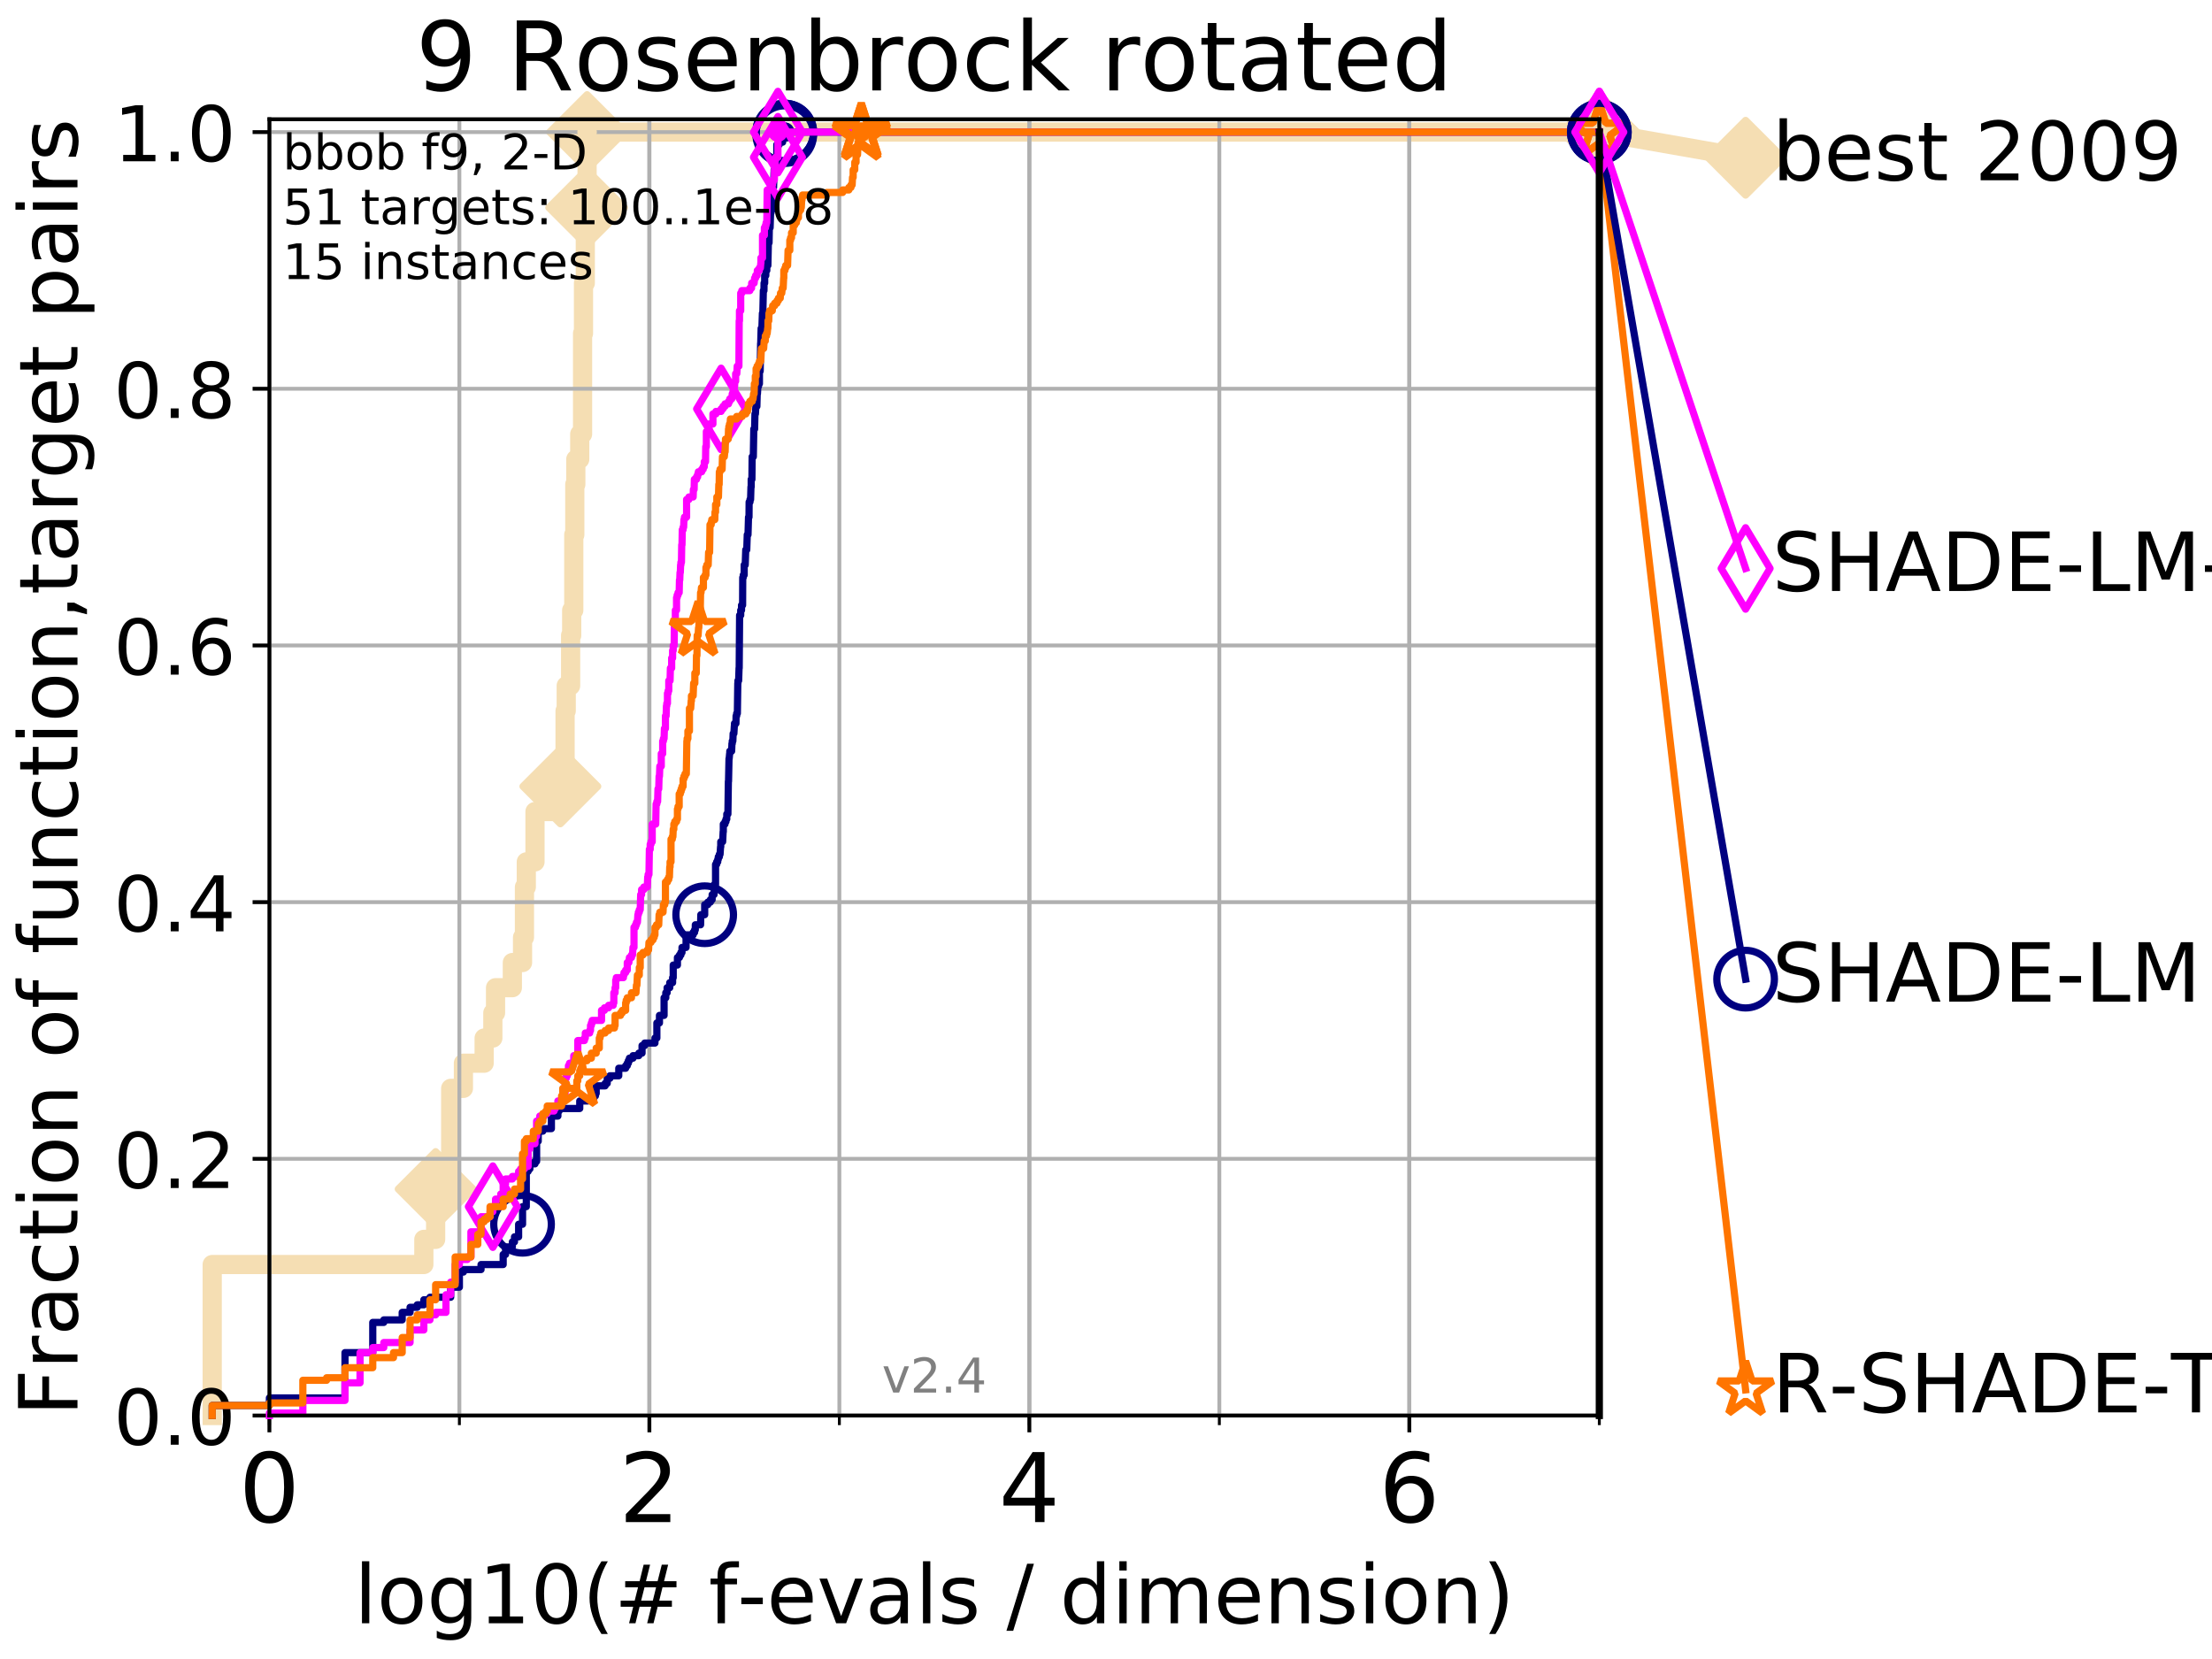 <?xml version="1.0" encoding="utf-8" standalone="no"?>
<!DOCTYPE svg PUBLIC "-//W3C//DTD SVG 1.1//EN"
  "http://www.w3.org/Graphics/SVG/1.1/DTD/svg11.dtd">
<!-- Created with matplotlib (http://matplotlib.org/) -->
<svg height="345.6pt" version="1.1" viewBox="0 0 460.8 345.6" width="460.8pt" xmlns="http://www.w3.org/2000/svg" xmlns:xlink="http://www.w3.org/1999/xlink">
 <defs>
  <style type="text/css">
*{stroke-linecap:butt;stroke-linejoin:round;}
  </style>
 </defs>
 <g id="figure_1">
  <g id="patch_1">
   <path d="M 0 345.6 
L 460.8 345.6 
L 460.8 0 
L 0 0 
z
" style="fill:#ffffff;"/>
  </g>
  <g id="axes_1">
   <g id="patch_2">
    <path d="M 56.12 294.88 
L 333.168 294.88 
L 333.168 24.84 
L 56.12 24.84 
z
" style="fill:#ffffff;"/>
   </g>
   <g id="line2d_1">
    <path d="M 44.206 294.88 
L 44.206 263.425 
L 88.294 263.425 
L 88.294 258.183 
L 90.753 258.183 
L 90.753 247.698 
L 93.887 247.698 
L 93.887 226.728 
L 96.537 226.728 
L 96.537 221.485 
L 100.857 221.485 
L 100.857 216.243 
L 102.668 216.243 
L 102.668 211 
L 103.231 211 
L 103.231 205.758 
L 106.731 205.758 
L 106.731 200.515 
L 108.856 200.515 
L 108.856 195.273 
L 109.251 195.273 
L 109.251 184.788 
L 109.637 184.788 
L 109.637 179.546 
L 111.448 179.546 
L 111.448 169.061 
L 116.22 169.061 
L 116.22 163.818 
L 116.733 163.818 
L 116.733 158.576 
L 117.716 158.576 
L 117.716 148.091 
L 117.953 148.091 
L 117.953 142.848 
L 118.87 142.848 
L 118.87 132.363 
L 119.092 132.363 
L 119.092 127.121 
L 119.527 127.121 
L 119.527 111.393 
L 119.74 111.393 
L 119.74 100.908 
L 119.951 100.908 
L 119.951 95.666 
L 120.77 95.666 
L 120.77 90.423 
L 121.359 90.423 
L 121.359 69.453 
L 121.551 69.453 
L 121.551 58.969 
L 121.929 58.969 
L 121.929 48.484 
L 122.115 48.484 
L 122.115 43.241 
L 122.299 43.241 
L 122.299 27.514 
L 333.168 27.514 
" style="fill:none;stroke:#f5deb3;stroke-linecap:square;stroke-width:4;"/>
   </g>
   <g id="line2d_2">
    <defs>
     <path d="M -0 7.778 
L 7.778 0 
L 0 -7.778 
L -7.778 -0 
z
" id="mc078538ad6" style="stroke:#f5deb3;stroke-linejoin:miter;stroke-width:1.5;"/>
    </defs>
    <g>
     <use style="fill:#f5deb3;stroke:#f5deb3;stroke-linejoin:miter;stroke-width:1.5;" x="90.753" xlink:href="#mc078538ad6" y="247.698"/>
     <use style="fill:#f5deb3;stroke:#f5deb3;stroke-linejoin:miter;stroke-width:1.5;" x="116.733" xlink:href="#mc078538ad6" y="163.818"/>
     <use style="fill:#f5deb3;stroke:#f5deb3;stroke-linejoin:miter;stroke-width:1.5;" x="122.115" xlink:href="#mc078538ad6" y="43.241"/>
     <use style="fill:#f5deb3;stroke:#f5deb3;stroke-linejoin:miter;stroke-width:1.5;" x="122.299" xlink:href="#mc078538ad6" y="43.241"/>
     <use style="fill:#f5deb3;stroke:#f5deb3;stroke-linejoin:miter;stroke-width:1.5;" x="122.299" xlink:href="#mc078538ad6" y="27.514"/>
     <use style="fill:#f5deb3;stroke:#f5deb3;stroke-linejoin:miter;stroke-width:1.5;" x="333.168" xlink:href="#mc078538ad6" y="27.514"/>
    </g>
   </g>
   <g id="line2d_3">
    <path style="fill:none;stroke:#f5deb3;stroke-linecap:square;stroke-width:4;"/>
    <g/>
   </g>
   <g id="line2d_4">
    <path d="M 333.168 27.514 
L 363.643 32.861 
" style="fill:none;stroke:#f5deb3;stroke-linecap:square;stroke-width:4;"/>
    <g>
     <use style="fill:#f5deb3;stroke:#f5deb3;stroke-linejoin:miter;stroke-width:1.5;" x="333.168" xlink:href="#mc078538ad6" y="27.514"/>
     <use style="fill:#f5deb3;stroke:#f5deb3;stroke-linejoin:miter;stroke-width:1.5;" x="363.643" xlink:href="#mc078538ad6" y="32.861"/>
    </g>
   </g>
   <g id="matplotlib.axis_1">
    <g id="xtick_1">
     <g id="line2d_5">
      <path clip-path="url(#p3f60904c6d)" d="M 56.12 294.88 
L 56.12 24.84 
" style="fill:none;stroke:#b0b0b0;stroke-linecap:square;stroke-width:0.8;"/>
     </g>
     <g id="line2d_6">
      <defs>
       <path d="M 0 0 
L 0 3.5 
" id="mb85118ea75" style="stroke:#000000;stroke-width:0.8;"/>
      </defs>
      <g>
       <use style="stroke:#000000;stroke-width:0.8;" x="56.12" xlink:href="#mb85118ea75" y="294.88"/>
      </g>
     </g>
     <g id="text_1">
      <!-- 0 -->
      <defs>
       <path d="M 31.781 66.406 
Q 24.172 66.406 20.328 58.906 
Q 16.5 51.422 16.5 36.375 
Q 16.5 21.391 20.328 13.891 
Q 24.172 6.391 31.781 6.391 
Q 39.453 6.391 43.281 13.891 
Q 47.125 21.391 47.125 36.375 
Q 47.125 51.422 43.281 58.906 
Q 39.453 66.406 31.781 66.406 
z
M 31.781 74.219 
Q 44.047 74.219 50.516 64.516 
Q 56.984 54.828 56.984 36.375 
Q 56.984 17.969 50.516 8.266 
Q 44.047 -1.422 31.781 -1.422 
Q 19.531 -1.422 13.062 8.266 
Q 6.594 17.969 6.594 36.375 
Q 6.594 54.828 13.062 64.516 
Q 19.531 74.219 31.781 74.219 
z
" id="DejaVuSans-30"/>
      </defs>
      <g transform="translate(49.758 317.077)scale(0.2 -0.2)">
       <use xlink:href="#DejaVuSans-30"/>
      </g>
     </g>
    </g>
    <g id="xtick_2">
     <g id="line2d_7">
      <path clip-path="url(#p3f60904c6d)" d="M 135.277 294.88 
L 135.277 24.84 
" style="fill:none;stroke:#b0b0b0;stroke-linecap:square;stroke-width:0.8;"/>
     </g>
     <g id="line2d_8">
      <g>
       <use style="stroke:#000000;stroke-width:0.8;" x="135.277" xlink:href="#mb85118ea75" y="294.88"/>
      </g>
     </g>
     <g id="text_2">
      <!-- 2 -->
      <defs>
       <path d="M 19.188 8.297 
L 53.609 8.297 
L 53.609 0 
L 7.328 0 
L 7.328 8.297 
Q 12.938 14.109 22.625 23.891 
Q 32.328 33.688 34.812 36.531 
Q 39.547 41.844 41.422 45.531 
Q 43.312 49.219 43.312 52.781 
Q 43.312 58.594 39.234 62.25 
Q 35.156 65.922 28.609 65.922 
Q 23.969 65.922 18.812 64.312 
Q 13.672 62.703 7.812 59.422 
L 7.812 69.391 
Q 13.766 71.781 18.938 73 
Q 24.125 74.219 28.422 74.219 
Q 39.75 74.219 46.484 68.547 
Q 53.219 62.891 53.219 53.422 
Q 53.219 48.922 51.531 44.891 
Q 49.859 40.875 45.406 35.406 
Q 44.188 33.984 37.641 27.219 
Q 31.109 20.453 19.188 8.297 
z
" id="DejaVuSans-32"/>
      </defs>
      <g transform="translate(128.914 317.077)scale(0.2 -0.2)">
       <use xlink:href="#DejaVuSans-32"/>
      </g>
     </g>
    </g>
    <g id="xtick_3">
     <g id="line2d_9">
      <path clip-path="url(#p3f60904c6d)" d="M 214.433 294.88 
L 214.433 24.84 
" style="fill:none;stroke:#b0b0b0;stroke-linecap:square;stroke-width:0.8;"/>
     </g>
     <g id="line2d_10">
      <g>
       <use style="stroke:#000000;stroke-width:0.8;" x="214.433" xlink:href="#mb85118ea75" y="294.88"/>
      </g>
     </g>
     <g id="text_3">
      <!-- 4 -->
      <defs>
       <path d="M 37.797 64.312 
L 12.891 25.391 
L 37.797 25.391 
z
M 35.203 72.906 
L 47.609 72.906 
L 47.609 25.391 
L 58.016 25.391 
L 58.016 17.188 
L 47.609 17.188 
L 47.609 0 
L 37.797 0 
L 37.797 17.188 
L 4.891 17.188 
L 4.891 26.703 
z
" id="DejaVuSans-34"/>
      </defs>
      <g transform="translate(208.071 317.077)scale(0.2 -0.2)">
       <use xlink:href="#DejaVuSans-34"/>
      </g>
     </g>
    </g>
    <g id="xtick_4">
     <g id="line2d_11">
      <path clip-path="url(#p3f60904c6d)" d="M 293.59 294.88 
L 293.59 24.84 
" style="fill:none;stroke:#b0b0b0;stroke-linecap:square;stroke-width:0.8;"/>
     </g>
     <g id="line2d_12">
      <g>
       <use style="stroke:#000000;stroke-width:0.8;" x="293.59" xlink:href="#mb85118ea75" y="294.88"/>
      </g>
     </g>
     <g id="text_4">
      <!-- 6 -->
      <defs>
       <path d="M 33.016 40.375 
Q 26.375 40.375 22.484 35.828 
Q 18.609 31.297 18.609 23.391 
Q 18.609 15.531 22.484 10.953 
Q 26.375 6.391 33.016 6.391 
Q 39.656 6.391 43.531 10.953 
Q 47.406 15.531 47.406 23.391 
Q 47.406 31.297 43.531 35.828 
Q 39.656 40.375 33.016 40.375 
z
M 52.594 71.297 
L 52.594 62.312 
Q 48.875 64.062 45.094 64.984 
Q 41.312 65.922 37.594 65.922 
Q 27.828 65.922 22.672 59.328 
Q 17.531 52.734 16.797 39.406 
Q 19.672 43.656 24.016 45.922 
Q 28.375 48.188 33.594 48.188 
Q 44.578 48.188 50.953 41.516 
Q 57.328 34.859 57.328 23.391 
Q 57.328 12.156 50.688 5.359 
Q 44.047 -1.422 33.016 -1.422 
Q 20.359 -1.422 13.672 8.266 
Q 6.984 17.969 6.984 36.375 
Q 6.984 53.656 15.188 63.938 
Q 23.391 74.219 37.203 74.219 
Q 40.922 74.219 44.703 73.484 
Q 48.484 72.75 52.594 71.297 
z
" id="DejaVuSans-36"/>
      </defs>
      <g transform="translate(287.227 317.077)scale(0.2 -0.2)">
       <use xlink:href="#DejaVuSans-36"/>
      </g>
     </g>
    </g>
    <g id="xtick_5">
     <g id="line2d_13">
      <path clip-path="url(#p3f60904c6d)" d="M 56.12 294.88 
L 56.12 24.84 
" style="fill:none;stroke:#b0b0b0;stroke-linecap:square;stroke-width:0.8;"/>
     </g>
     <g id="line2d_14">
      <defs>
       <path d="M 0 0 
L 0 2 
" id="m0204728008" style="stroke:#000000;stroke-width:0.6;"/>
      </defs>
      <g>
       <use style="stroke:#000000;stroke-width:0.6;" x="56.12" xlink:href="#m0204728008" y="294.88"/>
      </g>
     </g>
    </g>
    <g id="xtick_6">
     <g id="line2d_15">
      <path clip-path="url(#p3f60904c6d)" d="M 95.698 294.88 
L 95.698 24.84 
" style="fill:none;stroke:#b0b0b0;stroke-linecap:square;stroke-width:0.8;"/>
     </g>
     <g id="line2d_16">
      <g>
       <use style="stroke:#000000;stroke-width:0.6;" x="95.698" xlink:href="#m0204728008" y="294.88"/>
      </g>
     </g>
    </g>
    <g id="xtick_7">
     <g id="line2d_17">
      <path clip-path="url(#p3f60904c6d)" d="M 135.277 294.88 
L 135.277 24.84 
" style="fill:none;stroke:#b0b0b0;stroke-linecap:square;stroke-width:0.8;"/>
     </g>
     <g id="line2d_18">
      <g>
       <use style="stroke:#000000;stroke-width:0.6;" x="135.277" xlink:href="#m0204728008" y="294.88"/>
      </g>
     </g>
    </g>
    <g id="xtick_8">
     <g id="line2d_19">
      <path clip-path="url(#p3f60904c6d)" d="M 174.855 294.88 
L 174.855 24.84 
" style="fill:none;stroke:#b0b0b0;stroke-linecap:square;stroke-width:0.8;"/>
     </g>
     <g id="line2d_20">
      <g>
       <use style="stroke:#000000;stroke-width:0.6;" x="174.855" xlink:href="#m0204728008" y="294.88"/>
      </g>
     </g>
    </g>
    <g id="xtick_9">
     <g id="line2d_21">
      <path clip-path="url(#p3f60904c6d)" d="M 214.433 294.88 
L 214.433 24.84 
" style="fill:none;stroke:#b0b0b0;stroke-linecap:square;stroke-width:0.8;"/>
     </g>
     <g id="line2d_22">
      <g>
       <use style="stroke:#000000;stroke-width:0.6;" x="214.433" xlink:href="#m0204728008" y="294.88"/>
      </g>
     </g>
    </g>
    <g id="xtick_10">
     <g id="line2d_23">
      <path clip-path="url(#p3f60904c6d)" d="M 254.011 294.88 
L 254.011 24.84 
" style="fill:none;stroke:#b0b0b0;stroke-linecap:square;stroke-width:0.8;"/>
     </g>
     <g id="line2d_24">
      <g>
       <use style="stroke:#000000;stroke-width:0.6;" x="254.011" xlink:href="#m0204728008" y="294.88"/>
      </g>
     </g>
    </g>
    <g id="xtick_11">
     <g id="line2d_25">
      <path clip-path="url(#p3f60904c6d)" d="M 293.59 294.88 
L 293.59 24.84 
" style="fill:none;stroke:#b0b0b0;stroke-linecap:square;stroke-width:0.8;"/>
     </g>
     <g id="line2d_26">
      <g>
       <use style="stroke:#000000;stroke-width:0.6;" x="293.59" xlink:href="#m0204728008" y="294.88"/>
      </g>
     </g>
    </g>
    <g id="xtick_12">
     <g id="line2d_27">
      <path clip-path="url(#p3f60904c6d)" d="M 333.168 294.88 
L 333.168 24.84 
" style="fill:none;stroke:#b0b0b0;stroke-linecap:square;stroke-width:0.8;"/>
     </g>
     <g id="line2d_28">
      <g>
       <use style="stroke:#000000;stroke-width:0.6;" x="333.168" xlink:href="#m0204728008" y="294.88"/>
      </g>
     </g>
    </g>
    <g id="text_5">
     <!-- log10(# f-evals / dimension) -->
     <defs>
      <path d="M 9.422 75.984 
L 18.406 75.984 
L 18.406 0 
L 9.422 0 
z
" id="DejaVuSans-6c"/>
      <path d="M 30.609 48.391 
Q 23.391 48.391 19.188 42.75 
Q 14.984 37.109 14.984 27.297 
Q 14.984 17.484 19.156 11.844 
Q 23.344 6.203 30.609 6.203 
Q 37.797 6.203 41.984 11.859 
Q 46.188 17.531 46.188 27.297 
Q 46.188 37.016 41.984 42.703 
Q 37.797 48.391 30.609 48.391 
z
M 30.609 56 
Q 42.328 56 49.016 48.375 
Q 55.719 40.766 55.719 27.297 
Q 55.719 13.875 49.016 6.219 
Q 42.328 -1.422 30.609 -1.422 
Q 18.844 -1.422 12.172 6.219 
Q 5.516 13.875 5.516 27.297 
Q 5.516 40.766 12.172 48.375 
Q 18.844 56 30.609 56 
z
" id="DejaVuSans-6f"/>
      <path d="M 45.406 27.984 
Q 45.406 37.75 41.375 43.109 
Q 37.359 48.484 30.078 48.484 
Q 22.859 48.484 18.828 43.109 
Q 14.797 37.75 14.797 27.984 
Q 14.797 18.266 18.828 12.891 
Q 22.859 7.516 30.078 7.516 
Q 37.359 7.516 41.375 12.891 
Q 45.406 18.266 45.406 27.984 
z
M 54.391 6.781 
Q 54.391 -7.172 48.188 -13.984 
Q 42 -20.797 29.203 -20.797 
Q 24.469 -20.797 20.266 -20.094 
Q 16.062 -19.391 12.109 -17.922 
L 12.109 -9.188 
Q 16.062 -11.328 19.922 -12.344 
Q 23.781 -13.375 27.781 -13.375 
Q 36.625 -13.375 41.016 -8.766 
Q 45.406 -4.156 45.406 5.172 
L 45.406 9.625 
Q 42.625 4.781 38.281 2.391 
Q 33.938 0 27.875 0 
Q 17.828 0 11.672 7.656 
Q 5.516 15.328 5.516 27.984 
Q 5.516 40.672 11.672 48.328 
Q 17.828 56 27.875 56 
Q 33.938 56 38.281 53.609 
Q 42.625 51.219 45.406 46.391 
L 45.406 54.688 
L 54.391 54.688 
z
" id="DejaVuSans-67"/>
      <path d="M 12.406 8.297 
L 28.516 8.297 
L 28.516 63.922 
L 10.984 60.406 
L 10.984 69.391 
L 28.422 72.906 
L 38.281 72.906 
L 38.281 8.297 
L 54.391 8.297 
L 54.391 0 
L 12.406 0 
z
" id="DejaVuSans-31"/>
      <path d="M 31 75.875 
Q 24.469 64.656 21.281 53.656 
Q 18.109 42.672 18.109 31.391 
Q 18.109 20.125 21.312 9.062 
Q 24.516 -2 31 -13.188 
L 23.188 -13.188 
Q 15.875 -1.703 12.234 9.375 
Q 8.594 20.453 8.594 31.391 
Q 8.594 42.281 12.203 53.312 
Q 15.828 64.359 23.188 75.875 
z
" id="DejaVuSans-28"/>
      <path d="M 51.125 44 
L 36.922 44 
L 32.812 27.688 
L 47.125 27.688 
z
M 43.797 71.781 
L 38.719 51.516 
L 52.984 51.516 
L 58.109 71.781 
L 65.922 71.781 
L 60.891 51.516 
L 76.125 51.516 
L 76.125 44 
L 58.984 44 
L 54.984 27.688 
L 70.516 27.688 
L 70.516 20.219 
L 53.078 20.219 
L 48 0 
L 40.188 0 
L 45.219 20.219 
L 30.906 20.219 
L 25.875 0 
L 18.016 0 
L 23.094 20.219 
L 7.719 20.219 
L 7.719 27.688 
L 24.906 27.688 
L 29 44 
L 13.281 44 
L 13.281 51.516 
L 30.906 51.516 
L 35.891 71.781 
z
" id="DejaVuSans-23"/>
      <path id="DejaVuSans-20"/>
      <path d="M 37.109 75.984 
L 37.109 68.5 
L 28.516 68.5 
Q 23.688 68.5 21.797 66.547 
Q 19.922 64.594 19.922 59.516 
L 19.922 54.688 
L 34.719 54.688 
L 34.719 47.703 
L 19.922 47.703 
L 19.922 0 
L 10.891 0 
L 10.891 47.703 
L 2.297 47.703 
L 2.297 54.688 
L 10.891 54.688 
L 10.891 58.5 
Q 10.891 67.625 15.141 71.797 
Q 19.391 75.984 28.609 75.984 
z
" id="DejaVuSans-66"/>
      <path d="M 4.891 31.391 
L 31.203 31.391 
L 31.203 23.391 
L 4.891 23.391 
z
" id="DejaVuSans-2d"/>
      <path d="M 56.203 29.594 
L 56.203 25.203 
L 14.891 25.203 
Q 15.484 15.922 20.484 11.062 
Q 25.484 6.203 34.422 6.203 
Q 39.594 6.203 44.453 7.469 
Q 49.312 8.734 54.109 11.281 
L 54.109 2.781 
Q 49.266 0.734 44.188 -0.344 
Q 39.109 -1.422 33.891 -1.422 
Q 20.797 -1.422 13.156 6.188 
Q 5.516 13.812 5.516 26.812 
Q 5.516 40.234 12.766 48.109 
Q 20.016 56 32.328 56 
Q 43.359 56 49.781 48.891 
Q 56.203 41.797 56.203 29.594 
z
M 47.219 32.234 
Q 47.125 39.594 43.094 43.984 
Q 39.062 48.391 32.422 48.391 
Q 24.906 48.391 20.391 44.141 
Q 15.875 39.891 15.188 32.172 
z
" id="DejaVuSans-65"/>
      <path d="M 2.984 54.688 
L 12.5 54.688 
L 29.594 8.797 
L 46.688 54.688 
L 56.203 54.688 
L 35.688 0 
L 23.484 0 
z
" id="DejaVuSans-76"/>
      <path d="M 34.281 27.484 
Q 23.391 27.484 19.188 25 
Q 14.984 22.516 14.984 16.5 
Q 14.984 11.719 18.141 8.906 
Q 21.297 6.109 26.703 6.109 
Q 34.188 6.109 38.703 11.406 
Q 43.219 16.703 43.219 25.484 
L 43.219 27.484 
z
M 52.203 31.203 
L 52.203 0 
L 43.219 0 
L 43.219 8.297 
Q 40.141 3.328 35.547 0.953 
Q 30.953 -1.422 24.312 -1.422 
Q 15.922 -1.422 10.953 3.297 
Q 6 8.016 6 15.922 
Q 6 25.141 12.172 29.828 
Q 18.359 34.516 30.609 34.516 
L 43.219 34.516 
L 43.219 35.406 
Q 43.219 41.609 39.141 45 
Q 35.062 48.391 27.688 48.391 
Q 23 48.391 18.547 47.266 
Q 14.109 46.141 10.016 43.891 
L 10.016 52.203 
Q 14.938 54.109 19.578 55.047 
Q 24.219 56 28.609 56 
Q 40.484 56 46.344 49.844 
Q 52.203 43.703 52.203 31.203 
z
" id="DejaVuSans-61"/>
      <path d="M 44.281 53.078 
L 44.281 44.578 
Q 40.484 46.531 36.375 47.5 
Q 32.281 48.484 27.875 48.484 
Q 21.188 48.484 17.844 46.438 
Q 14.5 44.391 14.5 40.281 
Q 14.5 37.156 16.891 35.375 
Q 19.281 33.594 26.516 31.984 
L 29.594 31.297 
Q 39.156 29.25 43.188 25.516 
Q 47.219 21.781 47.219 15.094 
Q 47.219 7.469 41.188 3.016 
Q 35.156 -1.422 24.609 -1.422 
Q 20.219 -1.422 15.453 -0.562 
Q 10.688 0.297 5.422 2 
L 5.422 11.281 
Q 10.406 8.688 15.234 7.391 
Q 20.062 6.109 24.812 6.109 
Q 31.156 6.109 34.562 8.281 
Q 37.984 10.453 37.984 14.406 
Q 37.984 18.062 35.516 20.016 
Q 33.062 21.969 24.703 23.781 
L 21.578 24.516 
Q 13.234 26.266 9.516 29.906 
Q 5.812 33.547 5.812 39.891 
Q 5.812 47.609 11.281 51.797 
Q 16.75 56 26.812 56 
Q 31.781 56 36.172 55.266 
Q 40.578 54.547 44.281 53.078 
z
" id="DejaVuSans-73"/>
      <path d="M 25.391 72.906 
L 33.688 72.906 
L 8.297 -9.281 
L 0 -9.281 
z
" id="DejaVuSans-2f"/>
      <path d="M 45.406 46.391 
L 45.406 75.984 
L 54.391 75.984 
L 54.391 0 
L 45.406 0 
L 45.406 8.203 
Q 42.578 3.328 38.25 0.953 
Q 33.938 -1.422 27.875 -1.422 
Q 17.969 -1.422 11.734 6.484 
Q 5.516 14.406 5.516 27.297 
Q 5.516 40.188 11.734 48.094 
Q 17.969 56 27.875 56 
Q 33.938 56 38.25 53.625 
Q 42.578 51.266 45.406 46.391 
z
M 14.797 27.297 
Q 14.797 17.391 18.875 11.75 
Q 22.953 6.109 30.078 6.109 
Q 37.203 6.109 41.297 11.75 
Q 45.406 17.391 45.406 27.297 
Q 45.406 37.203 41.297 42.844 
Q 37.203 48.484 30.078 48.484 
Q 22.953 48.484 18.875 42.844 
Q 14.797 37.203 14.797 27.297 
z
" id="DejaVuSans-64"/>
      <path d="M 9.422 54.688 
L 18.406 54.688 
L 18.406 0 
L 9.422 0 
z
M 9.422 75.984 
L 18.406 75.984 
L 18.406 64.594 
L 9.422 64.594 
z
" id="DejaVuSans-69"/>
      <path d="M 52 44.188 
Q 55.375 50.25 60.062 53.125 
Q 64.75 56 71.094 56 
Q 79.641 56 84.281 50.016 
Q 88.922 44.047 88.922 33.016 
L 88.922 0 
L 79.891 0 
L 79.891 32.719 
Q 79.891 40.578 77.094 44.375 
Q 74.312 48.188 68.609 48.188 
Q 61.625 48.188 57.562 43.547 
Q 53.516 38.922 53.516 30.906 
L 53.516 0 
L 44.484 0 
L 44.484 32.719 
Q 44.484 40.625 41.703 44.406 
Q 38.922 48.188 33.109 48.188 
Q 26.219 48.188 22.156 43.531 
Q 18.109 38.875 18.109 30.906 
L 18.109 0 
L 9.078 0 
L 9.078 54.688 
L 18.109 54.688 
L 18.109 46.188 
Q 21.188 51.219 25.484 53.609 
Q 29.781 56 35.688 56 
Q 41.656 56 45.828 52.969 
Q 50 49.953 52 44.188 
z
" id="DejaVuSans-6d"/>
      <path d="M 54.891 33.016 
L 54.891 0 
L 45.906 0 
L 45.906 32.719 
Q 45.906 40.484 42.875 44.328 
Q 39.844 48.188 33.797 48.188 
Q 26.516 48.188 22.312 43.547 
Q 18.109 38.922 18.109 30.906 
L 18.109 0 
L 9.078 0 
L 9.078 54.688 
L 18.109 54.688 
L 18.109 46.188 
Q 21.344 51.125 25.703 53.562 
Q 30.078 56 35.797 56 
Q 45.219 56 50.047 50.172 
Q 54.891 44.344 54.891 33.016 
z
" id="DejaVuSans-6e"/>
      <path d="M 8.016 75.875 
L 15.828 75.875 
Q 23.141 64.359 26.781 53.312 
Q 30.422 42.281 30.422 31.391 
Q 30.422 20.453 26.781 9.375 
Q 23.141 -1.703 15.828 -13.188 
L 8.016 -13.188 
Q 14.5 -2 17.703 9.062 
Q 20.906 20.125 20.906 31.391 
Q 20.906 42.672 17.703 53.656 
Q 14.5 64.656 8.016 75.875 
z
" id="DejaVuSans-29"/>
     </defs>
     <g transform="translate(73.803 338.154)scale(0.17 -0.17)">
      <use xlink:href="#DejaVuSans-6c"/>
      <use x="27.783" xlink:href="#DejaVuSans-6f"/>
      <use x="88.965" xlink:href="#DejaVuSans-67"/>
      <use x="152.441" xlink:href="#DejaVuSans-31"/>
      <use x="216.064" xlink:href="#DejaVuSans-30"/>
      <use x="279.688" xlink:href="#DejaVuSans-28"/>
      <use x="318.701" xlink:href="#DejaVuSans-23"/>
      <use x="402.49" xlink:href="#DejaVuSans-20"/>
      <use x="434.277" xlink:href="#DejaVuSans-66"/>
      <use x="469.404" xlink:href="#DejaVuSans-2d"/>
      <use x="505.488" xlink:href="#DejaVuSans-65"/>
      <use x="567.012" xlink:href="#DejaVuSans-76"/>
      <use x="626.191" xlink:href="#DejaVuSans-61"/>
      <use x="687.471" xlink:href="#DejaVuSans-6c"/>
      <use x="715.254" xlink:href="#DejaVuSans-73"/>
      <use x="767.354" xlink:href="#DejaVuSans-20"/>
      <use x="799.141" xlink:href="#DejaVuSans-2f"/>
      <use x="832.832" xlink:href="#DejaVuSans-20"/>
      <use x="864.619" xlink:href="#DejaVuSans-64"/>
      <use x="928.096" xlink:href="#DejaVuSans-69"/>
      <use x="955.879" xlink:href="#DejaVuSans-6d"/>
      <use x="1053.291" xlink:href="#DejaVuSans-65"/>
      <use x="1114.814" xlink:href="#DejaVuSans-6e"/>
      <use x="1178.193" xlink:href="#DejaVuSans-73"/>
      <use x="1230.293" xlink:href="#DejaVuSans-69"/>
      <use x="1258.076" xlink:href="#DejaVuSans-6f"/>
      <use x="1319.258" xlink:href="#DejaVuSans-6e"/>
      <use x="1382.637" xlink:href="#DejaVuSans-29"/>
     </g>
    </g>
   </g>
   <g id="matplotlib.axis_2">
    <g id="ytick_1">
     <g id="line2d_29">
      <path clip-path="url(#p3f60904c6d)" d="M 56.12 294.88 
L 333.168 294.88 
" style="fill:none;stroke:#b0b0b0;stroke-linecap:square;stroke-width:0.8;"/>
     </g>
     <g id="line2d_30">
      <defs>
       <path d="M 0 0 
L -3.5 0 
" id="mb0dbb2256b" style="stroke:#000000;stroke-width:0.8;"/>
      </defs>
      <g>
       <use style="stroke:#000000;stroke-width:0.8;" x="56.12" xlink:href="#mb0dbb2256b" y="294.88"/>
      </g>
     </g>
     <g id="text_6">
      <!-- 0.0 -->
      <defs>
       <path d="M 10.688 12.406 
L 21 12.406 
L 21 0 
L 10.688 0 
z
" id="DejaVuSans-2e"/>
      </defs>
      <g transform="translate(23.675 300.959)scale(0.16 -0.16)">
       <use xlink:href="#DejaVuSans-30"/>
       <use x="63.623" xlink:href="#DejaVuSans-2e"/>
       <use x="95.41" xlink:href="#DejaVuSans-30"/>
      </g>
     </g>
    </g>
    <g id="ytick_2">
     <g id="line2d_31">
      <path clip-path="url(#p3f60904c6d)" d="M 56.12 241.407 
L 333.168 241.407 
" style="fill:none;stroke:#b0b0b0;stroke-linecap:square;stroke-width:0.8;"/>
     </g>
     <g id="line2d_32">
      <g>
       <use style="stroke:#000000;stroke-width:0.8;" x="56.12" xlink:href="#mb0dbb2256b" y="241.407"/>
      </g>
     </g>
     <g id="text_7">
      <!-- 0.2 -->
      <g transform="translate(23.675 247.485)scale(0.16 -0.16)">
       <use xlink:href="#DejaVuSans-30"/>
       <use x="63.623" xlink:href="#DejaVuSans-2e"/>
       <use x="95.41" xlink:href="#DejaVuSans-32"/>
      </g>
     </g>
    </g>
    <g id="ytick_3">
     <g id="line2d_33">
      <path clip-path="url(#p3f60904c6d)" d="M 56.12 187.933 
L 333.168 187.933 
" style="fill:none;stroke:#b0b0b0;stroke-linecap:square;stroke-width:0.8;"/>
     </g>
     <g id="line2d_34">
      <g>
       <use style="stroke:#000000;stroke-width:0.8;" x="56.12" xlink:href="#mb0dbb2256b" y="187.933"/>
      </g>
     </g>
     <g id="text_8">
      <!-- 0.4 -->
      <g transform="translate(23.675 194.012)scale(0.16 -0.16)">
       <use xlink:href="#DejaVuSans-30"/>
       <use x="63.623" xlink:href="#DejaVuSans-2e"/>
       <use x="95.41" xlink:href="#DejaVuSans-34"/>
      </g>
     </g>
    </g>
    <g id="ytick_4">
     <g id="line2d_35">
      <path clip-path="url(#p3f60904c6d)" d="M 56.12 134.46 
L 333.168 134.46 
" style="fill:none;stroke:#b0b0b0;stroke-linecap:square;stroke-width:0.8;"/>
     </g>
     <g id="line2d_36">
      <g>
       <use style="stroke:#000000;stroke-width:0.8;" x="56.12" xlink:href="#mb0dbb2256b" y="134.46"/>
      </g>
     </g>
     <g id="text_9">
      <!-- 0.6 -->
      <g transform="translate(23.675 140.539)scale(0.16 -0.16)">
       <use xlink:href="#DejaVuSans-30"/>
       <use x="63.623" xlink:href="#DejaVuSans-2e"/>
       <use x="95.41" xlink:href="#DejaVuSans-36"/>
      </g>
     </g>
    </g>
    <g id="ytick_5">
     <g id="line2d_37">
      <path clip-path="url(#p3f60904c6d)" d="M 56.12 80.987 
L 333.168 80.987 
" style="fill:none;stroke:#b0b0b0;stroke-linecap:square;stroke-width:0.8;"/>
     </g>
     <g id="line2d_38">
      <g>
       <use style="stroke:#000000;stroke-width:0.8;" x="56.12" xlink:href="#mb0dbb2256b" y="80.987"/>
      </g>
     </g>
     <g id="text_10">
      <!-- 0.8 -->
      <defs>
       <path d="M 31.781 34.625 
Q 24.75 34.625 20.719 30.859 
Q 16.703 27.094 16.703 20.516 
Q 16.703 13.922 20.719 10.156 
Q 24.75 6.391 31.781 6.391 
Q 38.812 6.391 42.859 10.172 
Q 46.922 13.969 46.922 20.516 
Q 46.922 27.094 42.891 30.859 
Q 38.875 34.625 31.781 34.625 
z
M 21.922 38.812 
Q 15.578 40.375 12.031 44.719 
Q 8.5 49.078 8.5 55.328 
Q 8.5 64.062 14.719 69.141 
Q 20.953 74.219 31.781 74.219 
Q 42.672 74.219 48.875 69.141 
Q 55.078 64.062 55.078 55.328 
Q 55.078 49.078 51.531 44.719 
Q 48 40.375 41.703 38.812 
Q 48.828 37.156 52.797 32.312 
Q 56.781 27.484 56.781 20.516 
Q 56.781 9.906 50.312 4.234 
Q 43.844 -1.422 31.781 -1.422 
Q 19.734 -1.422 13.25 4.234 
Q 6.781 9.906 6.781 20.516 
Q 6.781 27.484 10.781 32.312 
Q 14.797 37.156 21.922 38.812 
z
M 18.312 54.391 
Q 18.312 48.734 21.844 45.562 
Q 25.391 42.391 31.781 42.391 
Q 38.141 42.391 41.719 45.562 
Q 45.312 48.734 45.312 54.391 
Q 45.312 60.062 41.719 63.234 
Q 38.141 66.406 31.781 66.406 
Q 25.391 66.406 21.844 63.234 
Q 18.312 60.062 18.312 54.391 
z
" id="DejaVuSans-38"/>
      </defs>
      <g transform="translate(23.675 87.066)scale(0.16 -0.16)">
       <use xlink:href="#DejaVuSans-30"/>
       <use x="63.623" xlink:href="#DejaVuSans-2e"/>
       <use x="95.41" xlink:href="#DejaVuSans-38"/>
      </g>
     </g>
    </g>
    <g id="ytick_6">
     <g id="line2d_39">
      <path clip-path="url(#p3f60904c6d)" d="M 56.12 27.514 
L 333.168 27.514 
" style="fill:none;stroke:#b0b0b0;stroke-linecap:square;stroke-width:0.8;"/>
     </g>
     <g id="line2d_40">
      <g>
       <use style="stroke:#000000;stroke-width:0.8;" x="56.12" xlink:href="#mb0dbb2256b" y="27.514"/>
      </g>
     </g>
     <g id="text_11">
      <!-- 1.0 -->
      <g transform="translate(23.675 33.592)scale(0.16 -0.16)">
       <use xlink:href="#DejaVuSans-31"/>
       <use x="63.623" xlink:href="#DejaVuSans-2e"/>
       <use x="95.41" xlink:href="#DejaVuSans-30"/>
      </g>
     </g>
    </g>
    <g id="text_12">
     <!-- Fraction of function,target pairs -->
     <defs>
      <path d="M 9.812 72.906 
L 51.703 72.906 
L 51.703 64.594 
L 19.672 64.594 
L 19.672 43.109 
L 48.578 43.109 
L 48.578 34.812 
L 19.672 34.812 
L 19.672 0 
L 9.812 0 
z
" id="DejaVuSans-46"/>
      <path d="M 41.109 46.297 
Q 39.594 47.172 37.812 47.578 
Q 36.031 48 33.891 48 
Q 26.266 48 22.188 43.047 
Q 18.109 38.094 18.109 28.812 
L 18.109 0 
L 9.078 0 
L 9.078 54.688 
L 18.109 54.688 
L 18.109 46.188 
Q 20.953 51.172 25.484 53.578 
Q 30.031 56 36.531 56 
Q 37.453 56 38.578 55.875 
Q 39.703 55.766 41.062 55.516 
z
" id="DejaVuSans-72"/>
      <path d="M 48.781 52.594 
L 48.781 44.188 
Q 44.969 46.297 41.141 47.344 
Q 37.312 48.391 33.406 48.391 
Q 24.656 48.391 19.812 42.844 
Q 14.984 37.312 14.984 27.297 
Q 14.984 17.281 19.812 11.734 
Q 24.656 6.203 33.406 6.203 
Q 37.312 6.203 41.141 7.25 
Q 44.969 8.297 48.781 10.406 
L 48.781 2.094 
Q 45.016 0.344 40.984 -0.531 
Q 36.969 -1.422 32.422 -1.422 
Q 20.062 -1.422 12.781 6.344 
Q 5.516 14.109 5.516 27.297 
Q 5.516 40.672 12.859 48.328 
Q 20.219 56 33.016 56 
Q 37.156 56 41.109 55.141 
Q 45.062 54.297 48.781 52.594 
z
" id="DejaVuSans-63"/>
      <path d="M 18.312 70.219 
L 18.312 54.688 
L 36.812 54.688 
L 36.812 47.703 
L 18.312 47.703 
L 18.312 18.016 
Q 18.312 11.328 20.141 9.422 
Q 21.969 7.516 27.594 7.516 
L 36.812 7.516 
L 36.812 0 
L 27.594 0 
Q 17.188 0 13.234 3.875 
Q 9.281 7.766 9.281 18.016 
L 9.281 47.703 
L 2.688 47.703 
L 2.688 54.688 
L 9.281 54.688 
L 9.281 70.219 
z
" id="DejaVuSans-74"/>
      <path d="M 8.5 21.578 
L 8.5 54.688 
L 17.484 54.688 
L 17.484 21.922 
Q 17.484 14.156 20.5 10.266 
Q 23.531 6.391 29.594 6.391 
Q 36.859 6.391 41.078 11.031 
Q 45.312 15.672 45.312 23.688 
L 45.312 54.688 
L 54.297 54.688 
L 54.297 0 
L 45.312 0 
L 45.312 8.406 
Q 42.047 3.422 37.719 1 
Q 33.406 -1.422 27.688 -1.422 
Q 18.266 -1.422 13.375 4.438 
Q 8.5 10.297 8.5 21.578 
z
M 31.109 56 
z
" id="DejaVuSans-75"/>
      <path d="M 11.719 12.406 
L 22.016 12.406 
L 22.016 4 
L 14.016 -11.625 
L 7.719 -11.625 
L 11.719 4 
z
" id="DejaVuSans-2c"/>
      <path d="M 18.109 8.203 
L 18.109 -20.797 
L 9.078 -20.797 
L 9.078 54.688 
L 18.109 54.688 
L 18.109 46.391 
Q 20.953 51.266 25.266 53.625 
Q 29.594 56 35.594 56 
Q 45.562 56 51.781 48.094 
Q 58.016 40.188 58.016 27.297 
Q 58.016 14.406 51.781 6.484 
Q 45.562 -1.422 35.594 -1.422 
Q 29.594 -1.422 25.266 0.953 
Q 20.953 3.328 18.109 8.203 
z
M 48.688 27.297 
Q 48.688 37.203 44.609 42.844 
Q 40.531 48.484 33.406 48.484 
Q 26.266 48.484 22.188 42.844 
Q 18.109 37.203 18.109 27.297 
Q 18.109 17.391 22.188 11.75 
Q 26.266 6.109 33.406 6.109 
Q 40.531 6.109 44.609 11.75 
Q 48.688 17.391 48.688 27.297 
z
" id="DejaVuSans-70"/>
     </defs>
     <g transform="translate(16.14 294.999)rotate(-90)scale(0.17 -0.17)">
      <use xlink:href="#DejaVuSans-46"/>
      <use x="57.41" xlink:href="#DejaVuSans-72"/>
      <use x="98.523" xlink:href="#DejaVuSans-61"/>
      <use x="159.803" xlink:href="#DejaVuSans-63"/>
      <use x="214.783" xlink:href="#DejaVuSans-74"/>
      <use x="253.992" xlink:href="#DejaVuSans-69"/>
      <use x="281.775" xlink:href="#DejaVuSans-6f"/>
      <use x="342.957" xlink:href="#DejaVuSans-6e"/>
      <use x="406.336" xlink:href="#DejaVuSans-20"/>
      <use x="438.123" xlink:href="#DejaVuSans-6f"/>
      <use x="499.305" xlink:href="#DejaVuSans-66"/>
      <use x="534.51" xlink:href="#DejaVuSans-20"/>
      <use x="566.297" xlink:href="#DejaVuSans-66"/>
      <use x="601.502" xlink:href="#DejaVuSans-75"/>
      <use x="664.881" xlink:href="#DejaVuSans-6e"/>
      <use x="728.26" xlink:href="#DejaVuSans-63"/>
      <use x="783.24" xlink:href="#DejaVuSans-74"/>
      <use x="822.449" xlink:href="#DejaVuSans-69"/>
      <use x="850.232" xlink:href="#DejaVuSans-6f"/>
      <use x="911.414" xlink:href="#DejaVuSans-6e"/>
      <use x="974.793" xlink:href="#DejaVuSans-2c"/>
      <use x="1006.58" xlink:href="#DejaVuSans-74"/>
      <use x="1045.789" xlink:href="#DejaVuSans-61"/>
      <use x="1107.068" xlink:href="#DejaVuSans-72"/>
      <use x="1148.166" xlink:href="#DejaVuSans-67"/>
      <use x="1211.643" xlink:href="#DejaVuSans-65"/>
      <use x="1273.166" xlink:href="#DejaVuSans-74"/>
      <use x="1312.375" xlink:href="#DejaVuSans-20"/>
      <use x="1344.162" xlink:href="#DejaVuSans-70"/>
      <use x="1407.639" xlink:href="#DejaVuSans-61"/>
      <use x="1468.918" xlink:href="#DejaVuSans-69"/>
      <use x="1496.701" xlink:href="#DejaVuSans-72"/>
      <use x="1537.814" xlink:href="#DejaVuSans-73"/>
     </g>
    </g>
   </g>
   <g id="line2d_41">
    <defs>
     <path d="M 0 1.5 
C 0.398 1.5 0.779 1.342 1.061 1.061 
C 1.342 0.779 1.5 0.398 1.5 0 
C 1.5 -0.398 1.342 -0.779 1.061 -1.061 
C 0.779 -1.342 0.398 -1.5 0 -1.5 
C -0.398 -1.5 -0.779 -1.342 -1.061 -1.061 
C -1.342 -0.779 -1.5 -0.398 -1.5 0 
C -1.5 0.398 -1.342 0.779 -1.061 1.061 
C -0.779 1.342 -0.398 1.5 0 1.5 
z
" id="m9b5266e6f4" style="stroke:#f5deb3;"/>
    </defs>
    <g>
     <use style="fill:#f5deb3;stroke:#f5deb3;" x="122.299" xlink:href="#m9b5266e6f4" y="27.514"/>
     <use style="fill:#f5deb3;stroke:#f5deb3;" x="122.299" xlink:href="#m9b5266e6f4" y="27.514"/>
    </g>
   </g>
   <g id="line2d_42">
    <defs>
     <path d="M 0 1.5 
C 0.398 1.5 0.779 1.342 1.061 1.061 
C 1.342 0.779 1.5 0.398 1.5 0 
C 1.5 -0.398 1.342 -0.779 1.061 -1.061 
C 0.779 -1.342 0.398 -1.5 0 -1.5 
C -0.398 -1.5 -0.779 -1.342 -1.061 -1.061 
C -1.342 -0.779 -1.5 -0.398 -1.5 0 
C -1.5 0.398 -1.342 0.779 -1.061 1.061 
C -0.779 1.342 -0.398 1.5 0 1.5 
z
" id="m6112d34ef5" style="stroke:#000080;"/>
    </defs>
    <g>
     <use style="fill:#000080;stroke:#000080;" x="163.482" xlink:href="#m6112d34ef5" y="27.514"/>
     <use style="fill:#000080;stroke:#000080;" x="163.482" xlink:href="#m6112d34ef5" y="27.514"/>
    </g>
   </g>
   <g id="line2d_43">
    <path d="M 44.206 294.88 
L 44.206 292.783 
L 56.12 292.783 
L 56.12 291.21 
L 71.87 291.21 
L 71.87 281.774 
L 77.653 281.774 
L 77.653 275.483 
L 79.949 275.483 
L 79.949 274.959 
L 83.784 274.959 
L 83.784 273.386 
L 85.422 273.386 
L 85.422 272.337 
L 86.918 272.337 
L 86.918 271.813 
L 88.294 271.813 
L 88.294 270.765 
L 89.568 270.765 
L 89.568 270.24 
L 93.887 270.24 
L 93.887 268.143 
L 95.698 268.143 
L 95.698 264.998 
L 96.537 264.998 
L 96.537 264.474 
L 100.208 264.474 
L 100.208 263.425 
L 104.819 263.425 
L 104.819 261.328 
L 105.317 261.328 
L 105.317 259.755 
L 106.731 259.755 
L 106.731 258.707 
L 107.177 258.707 
L 107.177 257.658 
L 108.037 257.658 
L 108.037 255.037 
L 108.856 255.037 
L 108.856 251.367 
L 109.637 251.367 
L 109.637 244.028 
L 110.015 244.028 
L 110.015 243.504 
L 110.385 243.504 
L 110.385 242.455 
L 111.448 242.455 
L 111.448 241.931 
L 111.788 241.931 
L 111.788 237.737 
L 112.122 237.737 
L 112.122 235.64 
L 113.086 235.64 
L 113.086 235.116 
L 114.866 235.116 
L 114.866 232.495 
L 116.22 232.495 
L 116.22 231.446 
L 116.479 231.446 
L 116.479 230.922 
L 120.77 230.922 
L 120.77 229.349 
L 122.481 229.349 
L 122.481 228.825 
L 123.703 228.825 
L 123.703 228.301 
L 124.036 228.301 
L 124.036 227.776 
L 124.201 227.776 
L 124.201 226.204 
L 126.061 226.204 
L 126.061 225.679 
L 126.496 225.679 
L 126.496 224.631 
L 127.06 224.631 
L 127.06 224.107 
L 128.898 224.107 
L 128.898 222.534 
L 130.332 222.534 
L 130.332 222.01 
L 130.672 222.01 
L 130.672 221.485 
L 130.895 221.485 
L 130.895 220.961 
L 131.116 220.961 
L 131.116 220.437 
L 131.865 220.437 
L 131.865 219.913 
L 133.079 219.913 
L 133.079 219.388 
L 133.75 219.388 
L 133.75 217.816 
L 134.304 217.816 
L 134.304 217.291 
L 136.44 217.291 
L 136.44 216.243 
L 136.837 216.243 
L 136.837 213.097 
L 137.377 213.097 
L 137.377 211.525 
L 138.339 211.525 
L 138.339 207.855 
L 138.695 207.855 
L 138.695 206.806 
L 138.974 206.806 
L 138.974 205.758 
L 139.52 205.758 
L 139.52 204.709 
L 140.114 204.709 
L 140.114 203.661 
L 140.243 203.661 
L 140.243 201.04 
L 141.121 201.04 
L 141.121 199.467 
L 141.544 199.467 
L 141.544 198.943 
L 141.84 198.943 
L 141.84 198.418 
L 142.073 198.418 
L 142.073 197.37 
L 142.92 197.37 
L 142.92 194.749 
L 144.397 194.749 
L 144.397 194.224 
L 144.698 194.224 
L 144.698 193.7 
L 144.846 193.7 
L 144.846 192.652 
L 145.943 192.652 
L 145.99 190.555 
L 146.8 190.555 
L 146.8 188.458 
L 147.447 188.458 
L 147.447 187.933 
L 147.988 187.933 
L 147.988 187.409 
L 148.354 187.409 
L 148.354 186.361 
L 148.751 186.361 
L 148.79 184.264 
L 149.062 184.264 
L 149.062 180.07 
L 149.292 180.07 
L 149.292 179.546 
L 149.518 179.546 
L 149.518 179.021 
L 149.63 179.021 
L 149.63 178.497 
L 149.853 178.497 
L 149.853 177.973 
L 149.999 177.973 
L 150.108 176.4 
L 150.145 176.4 
L 150.145 175.352 
L 150.538 175.352 
L 150.644 173.255 
L 150.679 173.255 
L 150.679 171.682 
L 151.026 171.682 
L 151.026 171.158 
L 151.231 171.158 
L 151.231 170.633 
L 151.4 170.633 
L 151.4 169.585 
L 151.634 169.585 
L 151.734 162.77 
L 151.766 162.77 
L 151.865 158.051 
L 151.898 158.051 
L 151.995 157.003 
L 152.028 157.003 
L 152.028 156.479 
L 152.413 156.479 
L 152.476 154.906 
L 152.539 154.906 
L 152.539 154.382 
L 152.665 154.382 
L 152.727 152.809 
L 152.882 152.809 
L 152.974 151.236 
L 153.005 151.236 
L 153.005 150.712 
L 153.309 150.712 
L 153.339 149.139 
L 153.459 149.139 
L 153.459 148.615 
L 153.607 148.615 
L 153.696 142.324 
L 153.725 142.324 
L 153.725 141.8 
L 153.871 141.8 
L 153.958 139.178 
L 153.987 139.178 
L 154.074 128.169 
L 154.303 128.169 
L 154.303 127.121 
L 154.472 127.121 
L 154.472 126.072 
L 154.696 126.072 
L 154.724 120.306 
L 154.834 120.306 
L 154.834 119.781 
L 155.026 119.781 
L 155.026 117.684 
L 155.243 117.684 
L 155.35 114.539 
L 155.562 114.539 
L 155.668 111.393 
L 155.824 111.393 
L 155.928 107.724 
L 156.031 107.724 
L 156.057 104.578 
L 156.236 104.578 
L 156.236 104.054 
L 156.362 104.054 
L 156.438 101.433 
L 156.488 101.433 
L 156.488 99.86 
L 156.637 99.86 
L 156.687 95.142 
L 156.932 95.142 
L 157.029 89.375 
L 157.198 89.375 
L 157.27 86.229 
L 157.366 86.229 
L 157.46 84.657 
L 157.672 84.657 
L 157.742 82.035 
L 157.788 82.035 
L 157.881 80.463 
L 158.019 80.463 
L 158.019 79.938 
L 158.201 79.938 
L 158.201 77.317 
L 158.359 77.317 
L 158.448 71.55 
L 158.47 71.55 
L 158.559 68.405 
L 158.714 68.405 
L 158.823 65.259 
L 158.911 65.259 
L 159.019 60.541 
L 159.148 60.541 
L 159.169 58.969 
L 159.297 58.969 
L 159.297 57.396 
L 159.53 57.396 
L 159.53 56.347 
L 159.738 56.347 
L 159.738 55.299 
L 159.964 55.299 
L 160.066 50.581 
L 160.208 50.581 
L 160.268 47.435 
L 160.428 47.435 
L 160.527 44.29 
L 160.626 44.29 
L 160.626 43.765 
L 160.821 43.765 
L 160.918 41.144 
L 160.976 41.144 
L 160.976 39.047 
L 161.149 39.047 
L 161.244 35.902 
L 161.263 35.902 
L 161.263 35.377 
L 161.563 35.377 
L 161.656 33.28 
L 161.822 33.28 
L 161.822 30.135 
L 162.328 30.135 
L 162.328 29.611 
L 163.043 29.611 
L 163.146 28.038 
L 163.482 28.038 
L 163.482 27.514 
L 333.168 27.514 
L 333.168 27.514 
" style="fill:none;stroke:#000080;stroke-linecap:square;stroke-width:1.5;"/>
   </g>
   <g id="line2d_44">
    <defs>
     <path d="M 0 6 
C 1.591 6 3.117 5.368 4.243 4.243 
C 5.368 3.117 6 1.591 6 0 
C 6 -1.591 5.368 -3.117 4.243 -4.243 
C 3.117 -5.368 1.591 -6 0 -6 
C -1.591 -6 -3.117 -5.368 -4.243 -4.243 
C -5.368 -3.117 -6 -1.591 -6 0 
C -6 1.591 -5.368 3.117 -4.243 4.243 
C -3.117 5.368 -1.591 6 0 6 
z
" id="m79fd9c0a27" style="stroke:#000080;stroke-width:1.5;"/>
    </defs>
    <g>
     <use style="fill-opacity:0;stroke:#000080;stroke-width:1.5;" x="108.856" xlink:href="#m79fd9c0a27" y="255.037"/>
     <use style="fill-opacity:0;stroke:#000080;stroke-width:1.5;" x="146.8" xlink:href="#m79fd9c0a27" y="190.555"/>
     <use style="fill-opacity:0;stroke:#000080;stroke-width:1.5;" x="163.482" xlink:href="#m79fd9c0a27" y="28.038"/>
     <use style="fill-opacity:0;stroke:#000080;stroke-width:1.5;" x="163.482" xlink:href="#m79fd9c0a27" y="27.514"/>
     <use style="fill-opacity:0;stroke:#000080;stroke-width:1.5;" x="163.482" xlink:href="#m79fd9c0a27" y="27.514"/>
     <use style="fill-opacity:0;stroke:#000080;stroke-width:1.5;" x="333.168" xlink:href="#m79fd9c0a27" y="27.514"/>
    </g>
   </g>
   <g id="line2d_45">
    <path style="fill:none;stroke:#000080;stroke-linecap:square;stroke-width:1.5;"/>
    <g/>
   </g>
   <g id="line2d_46">
    <defs>
     <path d="M 0 1.5 
C 0.398 1.5 0.779 1.342 1.061 1.061 
C 1.342 0.779 1.5 0.398 1.5 0 
C 1.5 -0.398 1.342 -0.779 1.061 -1.061 
C 0.779 -1.342 0.398 -1.5 0 -1.5 
C -0.398 -1.5 -0.779 -1.342 -1.061 -1.061 
C -1.342 -0.779 -1.5 -0.398 -1.5 0 
C -1.5 0.398 -1.342 0.779 -1.061 1.061 
C -0.779 1.342 -0.398 1.5 0 1.5 
z
" id="mc813d4cb33" style="stroke:#ff00ff;"/>
    </defs>
    <g>
     <use style="fill:#ff00ff;stroke:#ff00ff;" x="162.059" xlink:href="#mc813d4cb33" y="27.514"/>
     <use style="fill:#ff00ff;stroke:#ff00ff;" x="162.059" xlink:href="#mc813d4cb33" y="27.514"/>
    </g>
   </g>
   <g id="line2d_47">
    <path d="M 56.12 294.88 
L 56.12 294.356 
L 63.089 294.356 
L 63.089 291.735 
L 71.87 291.735 
L 71.87 288.065 
L 75.004 288.065 
L 75.004 281.774 
L 77.653 281.774 
L 77.653 280.725 
L 79.949 280.725 
L 79.949 279.677 
L 85.422 279.677 
L 85.422 277.056 
L 88.294 277.056 
L 88.294 274.959 
L 89.568 274.959 
L 89.568 273.91 
L 90.753 273.91 
L 90.753 273.386 
L 92.905 273.386 
L 92.905 269.716 
L 93.887 269.716 
L 93.887 267.095 
L 94.817 267.095 
L 94.817 263.425 
L 95.698 263.425 
L 95.698 262.377 
L 97.337 262.377 
L 97.337 261.852 
L 98.101 261.852 
L 98.101 256.61 
L 100.208 256.61 
L 100.208 253.464 
L 102.085 253.464 
L 102.085 252.416 
L 102.668 252.416 
L 102.668 251.367 
L 103.231 251.367 
L 103.231 249.795 
L 104.306 249.795 
L 104.306 248.746 
L 104.819 248.746 
L 104.819 246.649 
L 105.317 246.649 
L 105.317 245.601 
L 106.731 245.601 
L 106.731 245.076 
L 108.037 245.076 
L 108.037 244.028 
L 108.451 244.028 
L 108.451 243.504 
L 109.251 243.504 
L 109.251 242.979 
L 110.015 242.979 
L 110.015 239.31 
L 110.385 239.31 
L 110.385 238.261 
L 111.448 238.261 
L 111.448 236.689 
L 111.788 236.689 
L 111.788 233.543 
L 112.45 233.543 
L 112.45 232.495 
L 113.396 232.495 
L 113.396 231.97 
L 113.999 231.97 
L 113.999 231.446 
L 115.421 231.446 
L 115.421 230.922 
L 115.691 230.922 
L 115.691 230.398 
L 116.22 230.398 
L 116.22 229.349 
L 117.475 229.349 
L 117.475 228.301 
L 117.716 228.301 
L 117.716 224.631 
L 117.953 224.631 
L 117.953 224.107 
L 118.187 224.107 
L 118.187 223.058 
L 118.417 223.058 
L 118.417 222.01 
L 118.645 222.01 
L 118.645 221.485 
L 119.527 221.485 
L 119.527 219.913 
L 120.365 219.913 
L 120.365 216.767 
L 121.741 216.767 
L 121.741 216.243 
L 121.929 216.243 
L 121.929 215.194 
L 122.839 215.194 
L 122.839 214.67 
L 123.015 214.67 
L 123.015 213.622 
L 123.19 213.622 
L 123.19 213.097 
L 123.362 213.097 
L 123.362 212.573 
L 125.31 212.573 
L 125.31 210.476 
L 125.913 210.476 
L 125.913 209.952 
L 126.78 209.952 
L 126.78 209.428 
L 127.739 209.428 
L 127.739 208.903 
L 127.872 208.903 
L 127.872 206.806 
L 128.134 206.806 
L 128.134 205.758 
L 128.264 205.758 
L 128.264 204.185 
L 128.393 204.185 
L 128.393 203.661 
L 129.867 203.661 
L 129.867 203.137 
L 129.984 203.137 
L 129.984 202.612 
L 130.332 202.612 
L 130.332 202.088 
L 130.672 202.088 
L 130.672 200.515 
L 131.006 200.515 
L 131.116 199.467 
L 131.548 199.467 
L 131.548 198.943 
L 131.76 198.943 
L 131.865 197.37 
L 132.074 197.37 
L 132.074 193.176 
L 132.382 193.176 
L 132.382 192.652 
L 132.584 192.652 
L 132.584 192.127 
L 132.784 192.127 
L 132.883 190.555 
L 132.981 190.555 
L 132.981 190.03 
L 133.177 190.03 
L 133.177 189.506 
L 133.37 189.506 
L 133.466 186.361 
L 133.655 186.361 
L 133.655 185.312 
L 134.121 185.312 
L 134.121 184.788 
L 134.841 184.788 
L 134.929 182.691 
L 135.017 182.691 
L 135.017 182.167 
L 135.19 182.167 
L 135.277 176.924 
L 135.448 176.924 
L 135.448 175.876 
L 135.617 175.876 
L 135.617 175.352 
L 135.868 175.352 
L 135.868 171.682 
L 136.599 171.682 
L 136.679 167.488 
L 136.837 167.488 
L 136.837 166.964 
L 136.993 166.964 
L 137.07 164.342 
L 137.225 164.342 
L 137.301 161.721 
L 137.377 161.721 
L 137.453 159.624 
L 137.753 159.624 
L 137.753 157.003 
L 138.049 157.003 
L 138.049 154.382 
L 138.194 154.382 
L 138.194 153.857 
L 138.339 153.857 
L 138.41 151.76 
L 138.624 151.76 
L 138.624 149.139 
L 138.765 149.139 
L 138.835 147.042 
L 138.905 147.042 
L 138.905 146.518 
L 139.043 146.518 
L 139.043 144.421 
L 139.181 144.421 
L 139.181 143.897 
L 139.317 143.897 
L 139.317 141.8 
L 139.587 141.8 
L 139.654 139.178 
L 139.918 139.178 
L 139.918 137.081 
L 140.114 137.081 
L 140.114 135.509 
L 140.243 135.509 
L 140.243 134.46 
L 140.435 134.46 
L 140.499 129.218 
L 140.688 129.218 
L 140.688 127.121 
L 140.937 127.121 
L 140.937 124.499 
L 141.06 124.499 
L 141.06 123.975 
L 141.243 123.975 
L 141.243 123.451 
L 141.485 123.451 
L 141.544 120.83 
L 141.604 120.83 
L 141.663 119.257 
L 141.722 119.257 
L 141.781 117.684 
L 141.84 117.684 
L 141.84 117.16 
L 141.957 117.16 
L 142.015 113.49 
L 142.073 113.49 
L 142.131 110.345 
L 142.303 110.345 
L 142.303 109.821 
L 142.417 109.821 
L 142.474 108.248 
L 142.586 108.248 
L 142.586 107.724 
L 143.03 107.724 
L 143.03 104.054 
L 143.516 104.054 
L 143.516 103.53 
L 144.397 103.53 
L 144.448 101.957 
L 144.598 101.957 
L 144.648 99.86 
L 145.091 99.86 
L 145.091 99.336 
L 145.332 99.336 
L 145.332 98.811 
L 145.475 98.811 
L 145.475 98.287 
L 146.173 98.287 
L 146.173 97.763 
L 146.489 97.763 
L 146.489 97.239 
L 146.712 97.239 
L 146.712 96.19 
L 146.975 96.19 
L 147.018 93.045 
L 147.148 93.045 
L 147.148 89.899 
L 147.489 89.899 
L 147.489 89.375 
L 147.699 89.375 
L 147.699 88.326 
L 148.514 88.326 
L 148.514 86.229 
L 149.139 86.229 
L 149.139 85.705 
L 150.217 85.705 
L 150.217 85.181 
L 150.609 85.181 
L 150.609 84.657 
L 151.026 84.657 
L 151.026 84.132 
L 151.766 84.132 
L 151.766 83.608 
L 152.028 83.608 
L 152.028 83.084 
L 152.444 83.084 
L 152.539 82.035 
L 152.696 82.035 
L 152.696 81.511 
L 152.913 81.511 
L 153.005 80.463 
L 153.036 80.463 
L 153.066 79.414 
L 153.248 79.414 
L 153.248 77.841 
L 153.488 77.841 
L 153.577 76.269 
L 153.929 76.269 
L 153.987 66.832 
L 154.045 66.832 
L 154.045 64.735 
L 154.303 64.735 
L 154.303 61.066 
L 154.529 61.066 
L 154.529 60.541 
L 156.21 60.541 
L 156.21 60.017 
L 156.563 60.017 
L 156.587 58.969 
L 157.102 58.969 
L 157.198 57.92 
L 157.413 57.92 
L 157.413 57.396 
L 157.719 57.396 
L 157.765 56.347 
L 158.178 56.347 
L 158.178 55.823 
L 158.403 55.823 
L 158.493 54.775 
L 158.515 54.775 
L 158.515 53.726 
L 158.845 53.726 
L 158.845 49.008 
L 159.234 49.008 
L 159.234 47.435 
L 159.467 47.435 
L 159.467 46.911 
L 159.592 46.911 
L 159.592 46.387 
L 159.738 46.387 
L 159.82 39.571 
L 160.468 39.571 
L 160.468 39.047 
L 160.606 39.047 
L 160.606 38.523 
L 160.918 38.523 
L 160.918 37.999 
L 161.034 37.999 
L 161.034 37.474 
L 161.32 37.474 
L 161.32 35.377 
L 161.47 35.377 
L 161.47 33.28 
L 161.582 33.28 
L 161.582 32.756 
L 162.059 32.756 
L 162.059 27.514 
L 333.168 27.514 
L 333.168 27.514 
" style="fill:none;stroke:#ff00ff;stroke-linecap:square;stroke-width:1.5;"/>
   </g>
   <g id="line2d_48">
    <defs>
     <path d="M -0 8.485 
L 5.091 0 
L 0 -8.485 
L -5.091 -0 
z
" id="mced5a10020" style="stroke:#ff00ff;stroke-linejoin:miter;stroke-width:1.5;"/>
    </defs>
    <g>
     <use style="fill-opacity:0;stroke:#ff00ff;stroke-linejoin:miter;stroke-width:1.5;" x="102.668" xlink:href="#mced5a10020" y="251.367"/>
     <use style="fill-opacity:0;stroke:#ff00ff;stroke-linejoin:miter;stroke-width:1.5;" x="150.217" xlink:href="#mced5a10020" y="85.181"/>
     <use style="fill-opacity:0;stroke:#ff00ff;stroke-linejoin:miter;stroke-width:1.5;" x="162.059" xlink:href="#mced5a10020" y="32.756"/>
     <use style="fill-opacity:0;stroke:#ff00ff;stroke-linejoin:miter;stroke-width:1.5;" x="162.059" xlink:href="#mced5a10020" y="27.514"/>
     <use style="fill-opacity:0;stroke:#ff00ff;stroke-linejoin:miter;stroke-width:1.5;" x="333.168" xlink:href="#mced5a10020" y="27.514"/>
    </g>
   </g>
   <g id="line2d_49">
    <path style="fill:none;stroke:#ff00ff;stroke-linecap:square;stroke-width:1.5;"/>
    <g/>
   </g>
   <g id="line2d_50">
    <defs>
     <path d="M 0 1.5 
C 0.398 1.5 0.779 1.342 1.061 1.061 
C 1.342 0.779 1.5 0.398 1.5 0 
C 1.5 -0.398 1.342 -0.779 1.061 -1.061 
C 0.779 -1.342 0.398 -1.5 0 -1.5 
C -0.398 -1.5 -0.779 -1.342 -1.061 -1.061 
C -1.342 -0.779 -1.5 -0.398 -1.5 0 
C -1.5 0.398 -1.342 0.779 -1.061 1.061 
C -0.779 1.342 -0.398 1.5 0 1.5 
z
" id="m7d9ea4b82d" style="stroke:#ff7500;"/>
    </defs>
    <g>
     <use style="fill:#ff7500;stroke:#ff7500;" x="179.424" xlink:href="#m7d9ea4b82d" y="27.514"/>
     <use style="fill:#ff7500;stroke:#ff7500;" x="179.424" xlink:href="#m7d9ea4b82d" y="27.514"/>
    </g>
   </g>
   <g id="line2d_51">
    <path d="M 44.206 294.88 
L 44.206 292.783 
L 56.12 292.783 
L 56.12 292.259 
L 63.089 292.259 
L 63.089 287.541 
L 68.034 287.541 
L 68.034 287.016 
L 71.87 287.016 
L 71.87 284.919 
L 77.653 284.919 
L 77.653 282.822 
L 81.973 282.822 
L 81.973 281.774 
L 83.784 281.774 
L 83.784 278.628 
L 85.422 278.628 
L 85.422 274.959 
L 86.918 274.959 
L 86.918 273.91 
L 89.568 273.91 
L 89.568 270.765 
L 90.753 270.765 
L 90.753 267.619 
L 94.817 267.619 
L 94.817 261.852 
L 98.101 261.852 
L 98.101 259.231 
L 99.534 259.231 
L 99.534 257.134 
L 100.208 257.134 
L 100.208 254.513 
L 100.857 254.513 
L 100.857 253.989 
L 101.482 253.989 
L 101.482 253.464 
L 102.085 253.464 
L 102.085 251.367 
L 104.819 251.367 
L 104.819 249.795 
L 106.272 249.795 
L 106.272 248.746 
L 107.177 248.746 
L 107.177 247.698 
L 108.451 247.698 
L 108.451 245.601 
L 108.856 245.601 
L 108.856 240.358 
L 109.251 240.358 
L 109.251 237.737 
L 109.637 237.737 
L 109.637 237.213 
L 111.101 237.213 
L 111.101 235.64 
L 112.122 235.64 
L 112.122 234.067 
L 112.45 234.067 
L 112.45 233.543 
L 113.086 233.543 
L 113.086 231.97 
L 113.7 231.97 
L 113.7 231.446 
L 113.999 231.446 
L 113.999 230.398 
L 116.984 230.398 
L 116.984 228.301 
L 117.232 228.301 
L 117.232 226.728 
L 120.16 226.728 
L 120.16 225.155 
L 120.365 225.155 
L 120.365 224.107 
L 120.77 224.107 
L 120.77 223.058 
L 120.969 223.058 
L 120.969 222.534 
L 121.359 222.534 
L 121.359 220.961 
L 122.299 220.961 
L 122.299 220.437 
L 123.19 220.437 
L 123.19 219.388 
L 124.201 219.388 
L 124.201 218.34 
L 124.844 218.34 
L 124.844 216.243 
L 125.001 216.243 
L 125.001 215.719 
L 125.156 215.719 
L 125.156 215.194 
L 126.061 215.194 
L 126.061 214.67 
L 126.78 214.67 
L 126.78 214.146 
L 128.004 214.146 
L 128.004 213.622 
L 128.134 213.622 
L 128.134 211.525 
L 129.268 211.525 
L 129.268 211 
L 129.63 211 
L 129.63 210.476 
L 130.332 210.476 
L 130.332 208.903 
L 130.446 208.903 
L 130.446 208.379 
L 130.672 208.379 
L 130.672 207.855 
L 131.548 207.855 
L 131.548 206.806 
L 132.483 206.806 
L 132.584 205.234 
L 132.684 205.234 
L 132.784 203.137 
L 133.177 203.137 
L 133.177 201.564 
L 133.37 201.564 
L 133.37 198.943 
L 133.937 198.943 
L 133.937 198.418 
L 134.841 198.418 
L 134.841 197.894 
L 135.104 197.894 
L 135.19 196.321 
L 135.617 196.321 
L 135.617 195.797 
L 136.033 195.797 
L 136.033 195.273 
L 136.278 195.273 
L 136.278 194.749 
L 136.44 194.749 
L 136.44 193.176 
L 136.758 193.176 
L 136.758 192.652 
L 137.225 192.652 
L 137.301 190.555 
L 137.453 190.555 
L 137.453 190.03 
L 138.122 190.03 
L 138.194 188.458 
L 138.482 188.458 
L 138.482 187.933 
L 138.624 187.933 
L 138.624 183.739 
L 139.043 183.739 
L 139.043 183.215 
L 139.317 183.215 
L 139.317 182.691 
L 139.452 182.691 
L 139.52 180.594 
L 139.587 180.594 
L 139.587 179.546 
L 139.786 179.546 
L 139.786 174.827 
L 140.049 174.827 
L 140.049 174.303 
L 140.178 174.303 
L 140.243 172.73 
L 140.371 172.73 
L 140.371 171.682 
L 140.562 171.682 
L 140.562 171.158 
L 140.937 171.158 
L 140.937 170.633 
L 141.121 170.633 
L 141.121 168.536 
L 141.243 168.536 
L 141.243 168.012 
L 141.485 168.012 
L 141.485 165.391 
L 141.722 165.391 
L 141.722 164.867 
L 141.899 164.867 
L 141.899 164.342 
L 142.073 164.342 
L 142.073 163.818 
L 142.303 163.818 
L 142.303 162.245 
L 142.474 162.245 
L 142.474 161.721 
L 142.698 161.721 
L 142.698 161.197 
L 142.975 161.197 
L 143.085 154.382 
L 143.139 154.382 
L 143.139 153.857 
L 143.301 153.857 
L 143.301 152.285 
L 143.622 152.285 
L 143.622 147.566 
L 143.884 147.566 
L 143.988 145.994 
L 144.04 145.994 
L 144.04 144.945 
L 144.397 144.945 
L 144.498 142.324 
L 144.748 142.324 
L 144.748 140.227 
L 145.042 140.227 
L 145.091 136.557 
L 145.188 136.557 
L 145.236 132.363 
L 145.428 132.363 
L 145.522 130.79 
L 145.57 130.79 
L 145.664 128.693 
L 145.851 128.693 
L 145.943 123.451 
L 146.036 123.451 
L 146.127 122.403 
L 146.534 122.403 
L 146.534 120.306 
L 146.887 120.306 
L 146.887 119.781 
L 147.061 119.781 
L 147.061 118.209 
L 147.234 118.209 
L 147.234 117.684 
L 147.531 117.684 
L 147.615 115.063 
L 147.824 115.063 
L 147.906 109.296 
L 148.152 109.296 
L 148.152 108.772 
L 148.273 108.772 
L 148.273 108.248 
L 148.907 108.248 
L 148.946 106.675 
L 149.062 106.675 
L 149.062 105.102 
L 149.33 105.102 
L 149.33 103.53 
L 149.668 103.53 
L 149.742 100.908 
L 149.816 100.908 
L 149.853 98.287 
L 149.999 98.287 
L 149.999 97.763 
L 150.432 97.763 
L 150.503 95.142 
L 150.888 95.142 
L 150.992 94.093 
L 151.061 94.093 
L 151.129 91.472 
L 151.701 91.472 
L 151.766 89.375 
L 151.832 89.375 
L 151.832 88.851 
L 151.963 88.851 
L 151.963 88.326 
L 152.093 88.326 
L 152.157 87.278 
L 153.459 87.278 
L 153.459 86.754 
L 154.613 86.754 
L 154.613 86.229 
L 155.377 86.229 
L 155.377 85.705 
L 155.72 85.705 
L 155.72 85.181 
L 155.85 85.181 
L 155.876 84.132 
L 156.21 84.132 
L 156.21 83.608 
L 156.711 83.608 
L 156.711 83.084 
L 156.883 83.084 
L 156.981 82.035 
L 157.102 82.035 
L 157.15 79.938 
L 157.342 79.938 
L 157.342 78.366 
L 157.508 78.366 
L 157.508 76.793 
L 157.719 76.793 
L 157.719 76.269 
L 158.019 76.269 
L 158.019 75.744 
L 158.201 75.744 
L 158.201 75.22 
L 158.493 75.22 
L 158.582 73.123 
L 158.626 73.123 
L 158.626 72.599 
L 159.084 72.599 
L 159.191 71.026 
L 159.424 71.026 
L 159.424 69.978 
L 159.676 69.978 
L 159.676 69.453 
L 159.82 69.453 
L 159.923 68.405 
L 159.964 68.405 
L 159.985 66.832 
L 160.147 66.832 
L 160.188 65.259 
L 160.308 65.259 
L 160.308 64.735 
L 160.88 64.735 
L 160.957 63.687 
L 161.376 63.687 
L 161.376 63.163 
L 161.859 63.163 
L 161.859 62.638 
L 162.149 62.638 
L 162.149 62.114 
L 162.541 62.114 
L 162.593 61.066 
L 162.854 61.066 
L 162.958 60.017 
L 163.146 60.017 
L 163.247 57.92 
L 163.281 57.92 
L 163.281 56.347 
L 163.515 56.347 
L 163.515 55.823 
L 163.681 55.823 
L 163.681 55.299 
L 164.071 55.299 
L 164.168 52.153 
L 164.532 52.153 
L 164.532 50.056 
L 164.688 50.056 
L 164.688 49.532 
L 164.889 49.532 
L 164.889 48.484 
L 165.238 48.484 
L 165.238 46.911 
L 165.551 46.911 
L 165.551 46.387 
L 165.902 46.387 
L 165.902 45.862 
L 166.017 45.862 
L 166.017 45.338 
L 166.33 45.338 
L 166.33 44.29 
L 166.443 44.29 
L 166.443 43.765 
L 166.79 43.765 
L 166.79 43.241 
L 166.927 43.241 
L 167.008 41.668 
L 167.063 41.668 
L 167.063 41.144 
L 167.184 41.144 
L 167.184 40.62 
L 172.192 40.62 
L 172.192 40.096 
L 175.537 40.096 
L 175.537 39.571 
L 176.833 39.571 
L 176.833 39.047 
L 177.272 39.047 
L 177.272 38.523 
L 177.517 38.523 
L 177.598 36.95 
L 177.729 36.95 
L 177.729 35.377 
L 178.06 35.377 
L 178.06 33.805 
L 178.336 33.805 
L 178.336 32.232 
L 178.642 32.232 
L 178.752 29.611 
L 179.011 29.611 
L 179.011 29.086 
L 179.145 29.086 
L 179.145 28.038 
L 179.424 28.038 
L 179.424 27.514 
L 333.168 27.514 
L 333.168 27.514 
" style="fill:none;stroke:#ff7500;stroke-linecap:square;stroke-width:1.5;"/>
   </g>
   <g id="line2d_52">
    <defs>
     <path d="M 0 -6 
L -1.347 -1.854 
L -5.706 -1.854 
L -2.18 0.708 
L -3.527 4.854 
L -0 2.292 
L 3.527 4.854 
L 2.18 0.708 
L 5.706 -1.854 
L 1.347 -1.854 
z
" id="m9d960fbb13" style="stroke:#ff7500;stroke-linejoin:bevel;stroke-width:1.5;"/>
    </defs>
    <g>
     <use style="fill-opacity:0;stroke:#ff7500;stroke-linejoin:bevel;stroke-width:1.5;" x="120.365" xlink:href="#m9d960fbb13" y="225.155"/>
     <use style="fill-opacity:0;stroke:#ff7500;stroke-linejoin:bevel;stroke-width:1.5;" x="145.428" xlink:href="#m9d960fbb13" y="131.315"/>
     <use style="fill-opacity:0;stroke:#ff7500;stroke-linejoin:bevel;stroke-width:1.5;" x="179.424" xlink:href="#m9d960fbb13" y="28.038"/>
     <use style="fill-opacity:0;stroke:#ff7500;stroke-linejoin:bevel;stroke-width:1.5;" x="179.424" xlink:href="#m9d960fbb13" y="27.514"/>
     <use style="fill-opacity:0;stroke:#ff7500;stroke-linejoin:bevel;stroke-width:1.5;" x="179.424" xlink:href="#m9d960fbb13" y="27.514"/>
     <use style="fill-opacity:0;stroke:#ff7500;stroke-linejoin:bevel;stroke-width:1.5;" x="333.168" xlink:href="#m9d960fbb13" y="27.514"/>
    </g>
   </g>
   <g id="line2d_53">
    <path style="fill:none;stroke:#ff7500;stroke-linecap:square;stroke-width:1.5;"/>
    <g/>
   </g>
   <g id="line2d_54">
    <path d="M 333.168 27.514 
L 363.643 289.533 
" style="fill:none;stroke:#ff7500;stroke-linecap:square;stroke-width:1.5;"/>
    <g>
     <use style="fill-opacity:0;stroke:#ff7500;stroke-linejoin:bevel;stroke-width:1.5;" x="333.168" xlink:href="#m9d960fbb13" y="27.514"/>
     <use style="fill-opacity:0;stroke:#ff7500;stroke-linejoin:bevel;stroke-width:1.5;" x="363.643" xlink:href="#m9d960fbb13" y="289.533"/>
    </g>
   </g>
   <g id="line2d_55">
    <path d="M 333.168 27.514 
L 363.643 203.975 
" style="fill:none;stroke:#000080;stroke-linecap:square;stroke-width:1.5;"/>
    <g>
     <use style="fill-opacity:0;stroke:#000080;stroke-width:1.5;" x="333.168" xlink:href="#m79fd9c0a27" y="27.514"/>
     <use style="fill-opacity:0;stroke:#000080;stroke-width:1.5;" x="363.643" xlink:href="#m79fd9c0a27" y="203.975"/>
    </g>
   </g>
   <g id="line2d_56">
    <path d="M 333.168 27.514 
L 363.643 118.418 
" style="fill:none;stroke:#ff00ff;stroke-linecap:square;stroke-width:1.5;"/>
    <g>
     <use style="fill-opacity:0;stroke:#ff00ff;stroke-linejoin:miter;stroke-width:1.5;" x="333.168" xlink:href="#mced5a10020" y="27.514"/>
     <use style="fill-opacity:0;stroke:#ff00ff;stroke-linejoin:miter;stroke-width:1.5;" x="363.643" xlink:href="#mced5a10020" y="118.418"/>
    </g>
   </g>
   <g id="line2d_57">
    <path d="M 333.168 294.88 
L 333.168 27.514 
" style="fill:none;stroke:#000000;stroke-linecap:square;stroke-width:1.5;"/>
   </g>
   <g id="patch_3">
    <path d="M 56.12 294.88 
L 56.12 24.84 
" style="fill:none;stroke:#000000;stroke-linecap:square;stroke-linejoin:miter;stroke-width:0.8;"/>
   </g>
   <g id="patch_4">
    <path d="M 333.168 294.88 
L 333.168 24.84 
" style="fill:none;stroke:#000000;stroke-linecap:square;stroke-linejoin:miter;stroke-width:0.8;"/>
   </g>
   <g id="patch_5">
    <path d="M 56.12 294.88 
L 333.168 294.88 
" style="fill:none;stroke:#000000;stroke-linecap:square;stroke-linejoin:miter;stroke-width:0.8;"/>
   </g>
   <g id="patch_6">
    <path d="M 56.12 24.84 
L 333.168 24.84 
" style="fill:none;stroke:#000000;stroke-linecap:square;stroke-linejoin:miter;stroke-width:0.8;"/>
   </g>
   <g id="text_13">
    <!-- R-SHADE-Tan -->
    <defs>
     <path d="M 44.391 34.188 
Q 47.562 33.109 50.562 29.594 
Q 53.562 26.078 56.594 19.922 
L 66.609 0 
L 56 0 
L 46.688 18.703 
Q 43.062 26.031 39.672 28.422 
Q 36.281 30.812 30.422 30.812 
L 19.672 30.812 
L 19.672 0 
L 9.812 0 
L 9.812 72.906 
L 32.078 72.906 
Q 44.578 72.906 50.734 67.672 
Q 56.891 62.453 56.891 51.906 
Q 56.891 45.016 53.688 40.469 
Q 50.484 35.938 44.391 34.188 
z
M 19.672 64.797 
L 19.672 38.922 
L 32.078 38.922 
Q 39.203 38.922 42.844 42.219 
Q 46.484 45.516 46.484 51.906 
Q 46.484 58.297 42.844 61.547 
Q 39.203 64.797 32.078 64.797 
z
" id="DejaVuSans-52"/>
     <path d="M 53.516 70.516 
L 53.516 60.891 
Q 47.906 63.578 42.922 64.891 
Q 37.938 66.219 33.297 66.219 
Q 25.25 66.219 20.875 63.094 
Q 16.5 59.969 16.5 54.203 
Q 16.5 49.359 19.406 46.891 
Q 22.312 44.438 30.422 42.922 
L 36.375 41.703 
Q 47.406 39.594 52.656 34.297 
Q 57.906 29 57.906 20.125 
Q 57.906 9.516 50.797 4.047 
Q 43.703 -1.422 29.984 -1.422 
Q 24.812 -1.422 18.969 -0.25 
Q 13.141 0.922 6.891 3.219 
L 6.891 13.375 
Q 12.891 10.016 18.656 8.297 
Q 24.422 6.594 29.984 6.594 
Q 38.422 6.594 43.016 9.906 
Q 47.609 13.234 47.609 19.391 
Q 47.609 24.75 44.312 27.781 
Q 41.016 30.812 33.5 32.328 
L 27.484 33.5 
Q 16.453 35.688 11.516 40.375 
Q 6.594 45.062 6.594 53.422 
Q 6.594 63.094 13.406 68.656 
Q 20.219 74.219 32.172 74.219 
Q 37.312 74.219 42.625 73.281 
Q 47.953 72.359 53.516 70.516 
z
" id="DejaVuSans-53"/>
     <path d="M 9.812 72.906 
L 19.672 72.906 
L 19.672 43.016 
L 55.516 43.016 
L 55.516 72.906 
L 65.375 72.906 
L 65.375 0 
L 55.516 0 
L 55.516 34.719 
L 19.672 34.719 
L 19.672 0 
L 9.812 0 
z
" id="DejaVuSans-48"/>
     <path d="M 34.188 63.188 
L 20.797 26.906 
L 47.609 26.906 
z
M 28.609 72.906 
L 39.797 72.906 
L 67.578 0 
L 57.328 0 
L 50.688 18.703 
L 17.828 18.703 
L 11.188 0 
L 0.781 0 
z
" id="DejaVuSans-41"/>
     <path d="M 19.672 64.797 
L 19.672 8.109 
L 31.594 8.109 
Q 46.688 8.109 53.688 14.938 
Q 60.688 21.781 60.688 36.531 
Q 60.688 51.172 53.688 57.984 
Q 46.688 64.797 31.594 64.797 
z
M 9.812 72.906 
L 30.078 72.906 
Q 51.266 72.906 61.172 64.094 
Q 71.094 55.281 71.094 36.531 
Q 71.094 17.672 61.125 8.828 
Q 51.172 0 30.078 0 
L 9.812 0 
z
" id="DejaVuSans-44"/>
     <path d="M 9.812 72.906 
L 55.906 72.906 
L 55.906 64.594 
L 19.672 64.594 
L 19.672 43.016 
L 54.391 43.016 
L 54.391 34.719 
L 19.672 34.719 
L 19.672 8.297 
L 56.781 8.297 
L 56.781 0 
L 9.812 0 
z
" id="DejaVuSans-45"/>
     <path d="M -0.297 72.906 
L 61.375 72.906 
L 61.375 64.594 
L 35.5 64.594 
L 35.5 0 
L 25.594 0 
L 25.594 64.594 
L -0.297 64.594 
z
" id="DejaVuSans-54"/>
    </defs>
    <g transform="translate(369.184 294.224)scale(0.17 -0.17)">
     <use xlink:href="#DejaVuSans-52"/>
     <use x="69.42" xlink:href="#DejaVuSans-2d"/>
     <use x="105.504" xlink:href="#DejaVuSans-53"/>
     <use x="168.98" xlink:href="#DejaVuSans-48"/>
     <use x="244.176" xlink:href="#DejaVuSans-41"/>
     <use x="312.584" xlink:href="#DejaVuSans-44"/>
     <use x="389.586" xlink:href="#DejaVuSans-45"/>
     <use x="452.77" xlink:href="#DejaVuSans-2d"/>
     <use x="488.713" xlink:href="#DejaVuSans-54"/>
     <use x="549.547" xlink:href="#DejaVuSans-61"/>
     <use x="610.826" xlink:href="#DejaVuSans-6e"/>
    </g>
   </g>
   <g id="text_14">
    <!-- SHADE-LM -->
    <defs>
     <path d="M 9.812 72.906 
L 19.672 72.906 
L 19.672 8.297 
L 55.172 8.297 
L 55.172 0 
L 9.812 0 
z
" id="DejaVuSans-4c"/>
     <path d="M 9.812 72.906 
L 24.516 72.906 
L 43.109 23.297 
L 61.812 72.906 
L 76.516 72.906 
L 76.516 0 
L 66.891 0 
L 66.891 64.016 
L 48.094 14.016 
L 38.188 14.016 
L 19.391 64.016 
L 19.391 0 
L 9.812 0 
z
" id="DejaVuSans-4d"/>
    </defs>
    <g transform="translate(369.184 208.666)scale(0.17 -0.17)">
     <use xlink:href="#DejaVuSans-53"/>
     <use x="63.477" xlink:href="#DejaVuSans-48"/>
     <use x="138.672" xlink:href="#DejaVuSans-41"/>
     <use x="207.08" xlink:href="#DejaVuSans-44"/>
     <use x="284.082" xlink:href="#DejaVuSans-45"/>
     <use x="347.266" xlink:href="#DejaVuSans-2d"/>
     <use x="383.35" xlink:href="#DejaVuSans-4c"/>
     <use x="439.062" xlink:href="#DejaVuSans-4d"/>
    </g>
   </g>
   <g id="text_15">
    <!-- SHADE-LM-PO -->
    <defs>
     <path d="M 19.672 64.797 
L 19.672 37.406 
L 32.078 37.406 
Q 38.969 37.406 42.719 40.969 
Q 46.484 44.531 46.484 51.125 
Q 46.484 57.672 42.719 61.234 
Q 38.969 64.797 32.078 64.797 
z
M 9.812 72.906 
L 32.078 72.906 
Q 44.344 72.906 50.609 67.359 
Q 56.891 61.812 56.891 51.125 
Q 56.891 40.328 50.609 34.812 
Q 44.344 29.297 32.078 29.297 
L 19.672 29.297 
L 19.672 0 
L 9.812 0 
z
" id="DejaVuSans-50"/>
     <path d="M 39.406 66.219 
Q 28.656 66.219 22.328 58.203 
Q 16.016 50.203 16.016 36.375 
Q 16.016 22.609 22.328 14.594 
Q 28.656 6.594 39.406 6.594 
Q 50.141 6.594 56.422 14.594 
Q 62.703 22.609 62.703 36.375 
Q 62.703 50.203 56.422 58.203 
Q 50.141 66.219 39.406 66.219 
z
M 39.406 74.219 
Q 54.734 74.219 63.906 63.938 
Q 73.094 53.656 73.094 36.375 
Q 73.094 19.141 63.906 8.859 
Q 54.734 -1.422 39.406 -1.422 
Q 24.031 -1.422 14.812 8.828 
Q 5.609 19.094 5.609 36.375 
Q 5.609 53.656 14.812 63.938 
Q 24.031 74.219 39.406 74.219 
z
" id="DejaVuSans-4f"/>
    </defs>
    <g transform="translate(369.184 123.109)scale(0.17 -0.17)">
     <use xlink:href="#DejaVuSans-53"/>
     <use x="63.477" xlink:href="#DejaVuSans-48"/>
     <use x="138.672" xlink:href="#DejaVuSans-41"/>
     <use x="207.08" xlink:href="#DejaVuSans-44"/>
     <use x="284.082" xlink:href="#DejaVuSans-45"/>
     <use x="347.266" xlink:href="#DejaVuSans-2d"/>
     <use x="383.35" xlink:href="#DejaVuSans-4c"/>
     <use x="439.062" xlink:href="#DejaVuSans-4d"/>
     <use x="525.342" xlink:href="#DejaVuSans-2d"/>
     <use x="561.426" xlink:href="#DejaVuSans-50"/>
     <use x="621.729" xlink:href="#DejaVuSans-4f"/>
    </g>
   </g>
   <g id="text_16">
    <!-- best 2009 -->
    <defs>
     <path d="M 48.688 27.297 
Q 48.688 37.203 44.609 42.844 
Q 40.531 48.484 33.406 48.484 
Q 26.266 48.484 22.188 42.844 
Q 18.109 37.203 18.109 27.297 
Q 18.109 17.391 22.188 11.75 
Q 26.266 6.109 33.406 6.109 
Q 40.531 6.109 44.609 11.75 
Q 48.688 17.391 48.688 27.297 
z
M 18.109 46.391 
Q 20.953 51.266 25.266 53.625 
Q 29.594 56 35.594 56 
Q 45.562 56 51.781 48.094 
Q 58.016 40.188 58.016 27.297 
Q 58.016 14.406 51.781 6.484 
Q 45.562 -1.422 35.594 -1.422 
Q 29.594 -1.422 25.266 0.953 
Q 20.953 3.328 18.109 8.203 
L 18.109 0 
L 9.078 0 
L 9.078 75.984 
L 18.109 75.984 
z
" id="DejaVuSans-62"/>
     <path d="M 10.984 1.516 
L 10.984 10.5 
Q 14.703 8.734 18.5 7.812 
Q 22.312 6.891 25.984 6.891 
Q 35.75 6.891 40.891 13.453 
Q 46.047 20.016 46.781 33.406 
Q 43.953 29.203 39.594 26.953 
Q 35.25 24.703 29.984 24.703 
Q 19.047 24.703 12.672 31.312 
Q 6.297 37.938 6.297 49.422 
Q 6.297 60.641 12.938 67.422 
Q 19.578 74.219 30.609 74.219 
Q 43.266 74.219 49.922 64.516 
Q 56.594 54.828 56.594 36.375 
Q 56.594 19.141 48.406 8.859 
Q 40.234 -1.422 26.422 -1.422 
Q 22.703 -1.422 18.891 -0.688 
Q 15.094 0.047 10.984 1.516 
z
M 30.609 32.422 
Q 37.25 32.422 41.125 36.953 
Q 45.016 41.5 45.016 49.422 
Q 45.016 57.281 41.125 61.844 
Q 37.25 66.406 30.609 66.406 
Q 23.969 66.406 20.094 61.844 
Q 16.219 57.281 16.219 49.422 
Q 16.219 41.5 20.094 36.953 
Q 23.969 32.422 30.609 32.422 
z
" id="DejaVuSans-39"/>
    </defs>
    <g transform="translate(369.184 37.552)scale(0.17 -0.17)">
     <use xlink:href="#DejaVuSans-62"/>
     <use x="63.477" xlink:href="#DejaVuSans-65"/>
     <use x="125" xlink:href="#DejaVuSans-73"/>
     <use x="177.1" xlink:href="#DejaVuSans-74"/>
     <use x="216.309" xlink:href="#DejaVuSans-20"/>
     <use x="248.096" xlink:href="#DejaVuSans-32"/>
     <use x="311.719" xlink:href="#DejaVuSans-30"/>
     <use x="375.342" xlink:href="#DejaVuSans-30"/>
     <use x="438.965" xlink:href="#DejaVuSans-39"/>
    </g>
   </g>
   <g id="text_17">
    <!-- bbob f9, 2-D -->
    <g transform="translate(58.89 35.291)scale(0.102 -0.102)">
     <use xlink:href="#DejaVuSans-62"/>
     <use x="63.477" xlink:href="#DejaVuSans-62"/>
     <use x="126.953" xlink:href="#DejaVuSans-6f"/>
     <use x="188.135" xlink:href="#DejaVuSans-62"/>
     <use x="251.611" xlink:href="#DejaVuSans-20"/>
     <use x="283.398" xlink:href="#DejaVuSans-66"/>
     <use x="318.604" xlink:href="#DejaVuSans-39"/>
     <use x="382.227" xlink:href="#DejaVuSans-2c"/>
     <use x="414.014" xlink:href="#DejaVuSans-20"/>
     <use x="445.801" xlink:href="#DejaVuSans-32"/>
     <use x="509.424" xlink:href="#DejaVuSans-2d"/>
     <use x="545.508" xlink:href="#DejaVuSans-44"/>
    </g>
    <!-- 51 targets: 100..1e-08 -->
    <defs>
     <path d="M 10.797 72.906 
L 49.516 72.906 
L 49.516 64.594 
L 19.828 64.594 
L 19.828 46.734 
Q 21.969 47.469 24.109 47.828 
Q 26.266 48.188 28.422 48.188 
Q 40.625 48.188 47.75 41.5 
Q 54.891 34.812 54.891 23.391 
Q 54.891 11.625 47.562 5.094 
Q 40.234 -1.422 26.906 -1.422 
Q 22.312 -1.422 17.547 -0.641 
Q 12.797 0.141 7.719 1.703 
L 7.719 11.625 
Q 12.109 9.234 16.797 8.062 
Q 21.484 6.891 26.703 6.891 
Q 35.156 6.891 40.078 11.328 
Q 45.016 15.766 45.016 23.391 
Q 45.016 31 40.078 35.438 
Q 35.156 39.891 26.703 39.891 
Q 22.75 39.891 18.812 39.016 
Q 14.891 38.141 10.797 36.281 
z
" id="DejaVuSans-35"/>
     <path d="M 11.719 12.406 
L 22.016 12.406 
L 22.016 0 
L 11.719 0 
z
M 11.719 51.703 
L 22.016 51.703 
L 22.016 39.312 
L 11.719 39.312 
z
" id="DejaVuSans-3a"/>
    </defs>
    <g transform="translate(58.89 46.713)scale(0.102 -0.102)">
     <use xlink:href="#DejaVuSans-35"/>
     <use x="63.623" xlink:href="#DejaVuSans-31"/>
     <use x="127.246" xlink:href="#DejaVuSans-20"/>
     <use x="159.033" xlink:href="#DejaVuSans-74"/>
     <use x="198.242" xlink:href="#DejaVuSans-61"/>
     <use x="259.521" xlink:href="#DejaVuSans-72"/>
     <use x="300.619" xlink:href="#DejaVuSans-67"/>
     <use x="364.096" xlink:href="#DejaVuSans-65"/>
     <use x="425.619" xlink:href="#DejaVuSans-74"/>
     <use x="464.828" xlink:href="#DejaVuSans-73"/>
     <use x="516.928" xlink:href="#DejaVuSans-3a"/>
     <use x="550.619" xlink:href="#DejaVuSans-20"/>
     <use x="582.406" xlink:href="#DejaVuSans-31"/>
     <use x="646.029" xlink:href="#DejaVuSans-30"/>
     <use x="709.652" xlink:href="#DejaVuSans-30"/>
     <use x="773.275" xlink:href="#DejaVuSans-2e"/>
     <use x="805.062" xlink:href="#DejaVuSans-2e"/>
     <use x="836.85" xlink:href="#DejaVuSans-31"/>
     <use x="900.473" xlink:href="#DejaVuSans-65"/>
     <use x="961.996" xlink:href="#DejaVuSans-2d"/>
     <use x="998.08" xlink:href="#DejaVuSans-30"/>
     <use x="1061.703" xlink:href="#DejaVuSans-38"/>
    </g>
    <!-- 15 instances -->
    <g transform="translate(58.89 58.134)scale(0.102 -0.102)">
     <use xlink:href="#DejaVuSans-31"/>
     <use x="63.623" xlink:href="#DejaVuSans-35"/>
     <use x="127.246" xlink:href="#DejaVuSans-20"/>
     <use x="159.033" xlink:href="#DejaVuSans-69"/>
     <use x="186.816" xlink:href="#DejaVuSans-6e"/>
     <use x="250.195" xlink:href="#DejaVuSans-73"/>
     <use x="302.295" xlink:href="#DejaVuSans-74"/>
     <use x="341.504" xlink:href="#DejaVuSans-61"/>
     <use x="402.783" xlink:href="#DejaVuSans-6e"/>
     <use x="466.162" xlink:href="#DejaVuSans-63"/>
     <use x="521.143" xlink:href="#DejaVuSans-65"/>
     <use x="582.666" xlink:href="#DejaVuSans-73"/>
    </g>
   </g>
   <g id="text_18">
    <!-- v2.4 -->
    <g style="fill:#808080;" transform="translate(183.733 290.1)scale(0.1 -0.1)">
     <use xlink:href="#DejaVuSans-76"/>
     <use x="59.18" xlink:href="#DejaVuSans-32"/>
     <use x="122.803" xlink:href="#DejaVuSans-2e"/>
     <use x="154.59" xlink:href="#DejaVuSans-34"/>
    </g>
   </g>
   <g id="text_19">
    <!-- 9 Rosenbrock rotated -->
    <defs>
     <path d="M 9.078 75.984 
L 18.109 75.984 
L 18.109 31.109 
L 44.922 54.688 
L 56.391 54.688 
L 27.391 29.109 
L 57.625 0 
L 45.906 0 
L 18.109 26.703 
L 18.109 0 
L 9.078 0 
z
" id="DejaVuSans-6b"/>
    </defs>
    <g transform="translate(86.603 18.84)scale(0.2 -0.2)">
     <use xlink:href="#DejaVuSans-39"/>
     <use x="63.623" xlink:href="#DejaVuSans-20"/>
     <use x="95.41" xlink:href="#DejaVuSans-52"/>
     <use x="164.83" xlink:href="#DejaVuSans-6f"/>
     <use x="226.012" xlink:href="#DejaVuSans-73"/>
     <use x="278.111" xlink:href="#DejaVuSans-65"/>
     <use x="339.635" xlink:href="#DejaVuSans-6e"/>
     <use x="403.014" xlink:href="#DejaVuSans-62"/>
     <use x="466.49" xlink:href="#DejaVuSans-72"/>
     <use x="507.572" xlink:href="#DejaVuSans-6f"/>
     <use x="568.754" xlink:href="#DejaVuSans-63"/>
     <use x="623.734" xlink:href="#DejaVuSans-6b"/>
     <use x="681.645" xlink:href="#DejaVuSans-20"/>
     <use x="713.432" xlink:href="#DejaVuSans-72"/>
     <use x="754.514" xlink:href="#DejaVuSans-6f"/>
     <use x="815.695" xlink:href="#DejaVuSans-74"/>
     <use x="854.904" xlink:href="#DejaVuSans-61"/>
     <use x="916.184" xlink:href="#DejaVuSans-74"/>
     <use x="955.393" xlink:href="#DejaVuSans-65"/>
     <use x="1016.916" xlink:href="#DejaVuSans-64"/>
    </g>
   </g>
  </g>
 </g>
 <defs>
  <clipPath id="p3f60904c6d">
   <rect height="270.04" width="277.048" x="56.12" y="24.84"/>
  </clipPath>
 </defs>
</svg>
